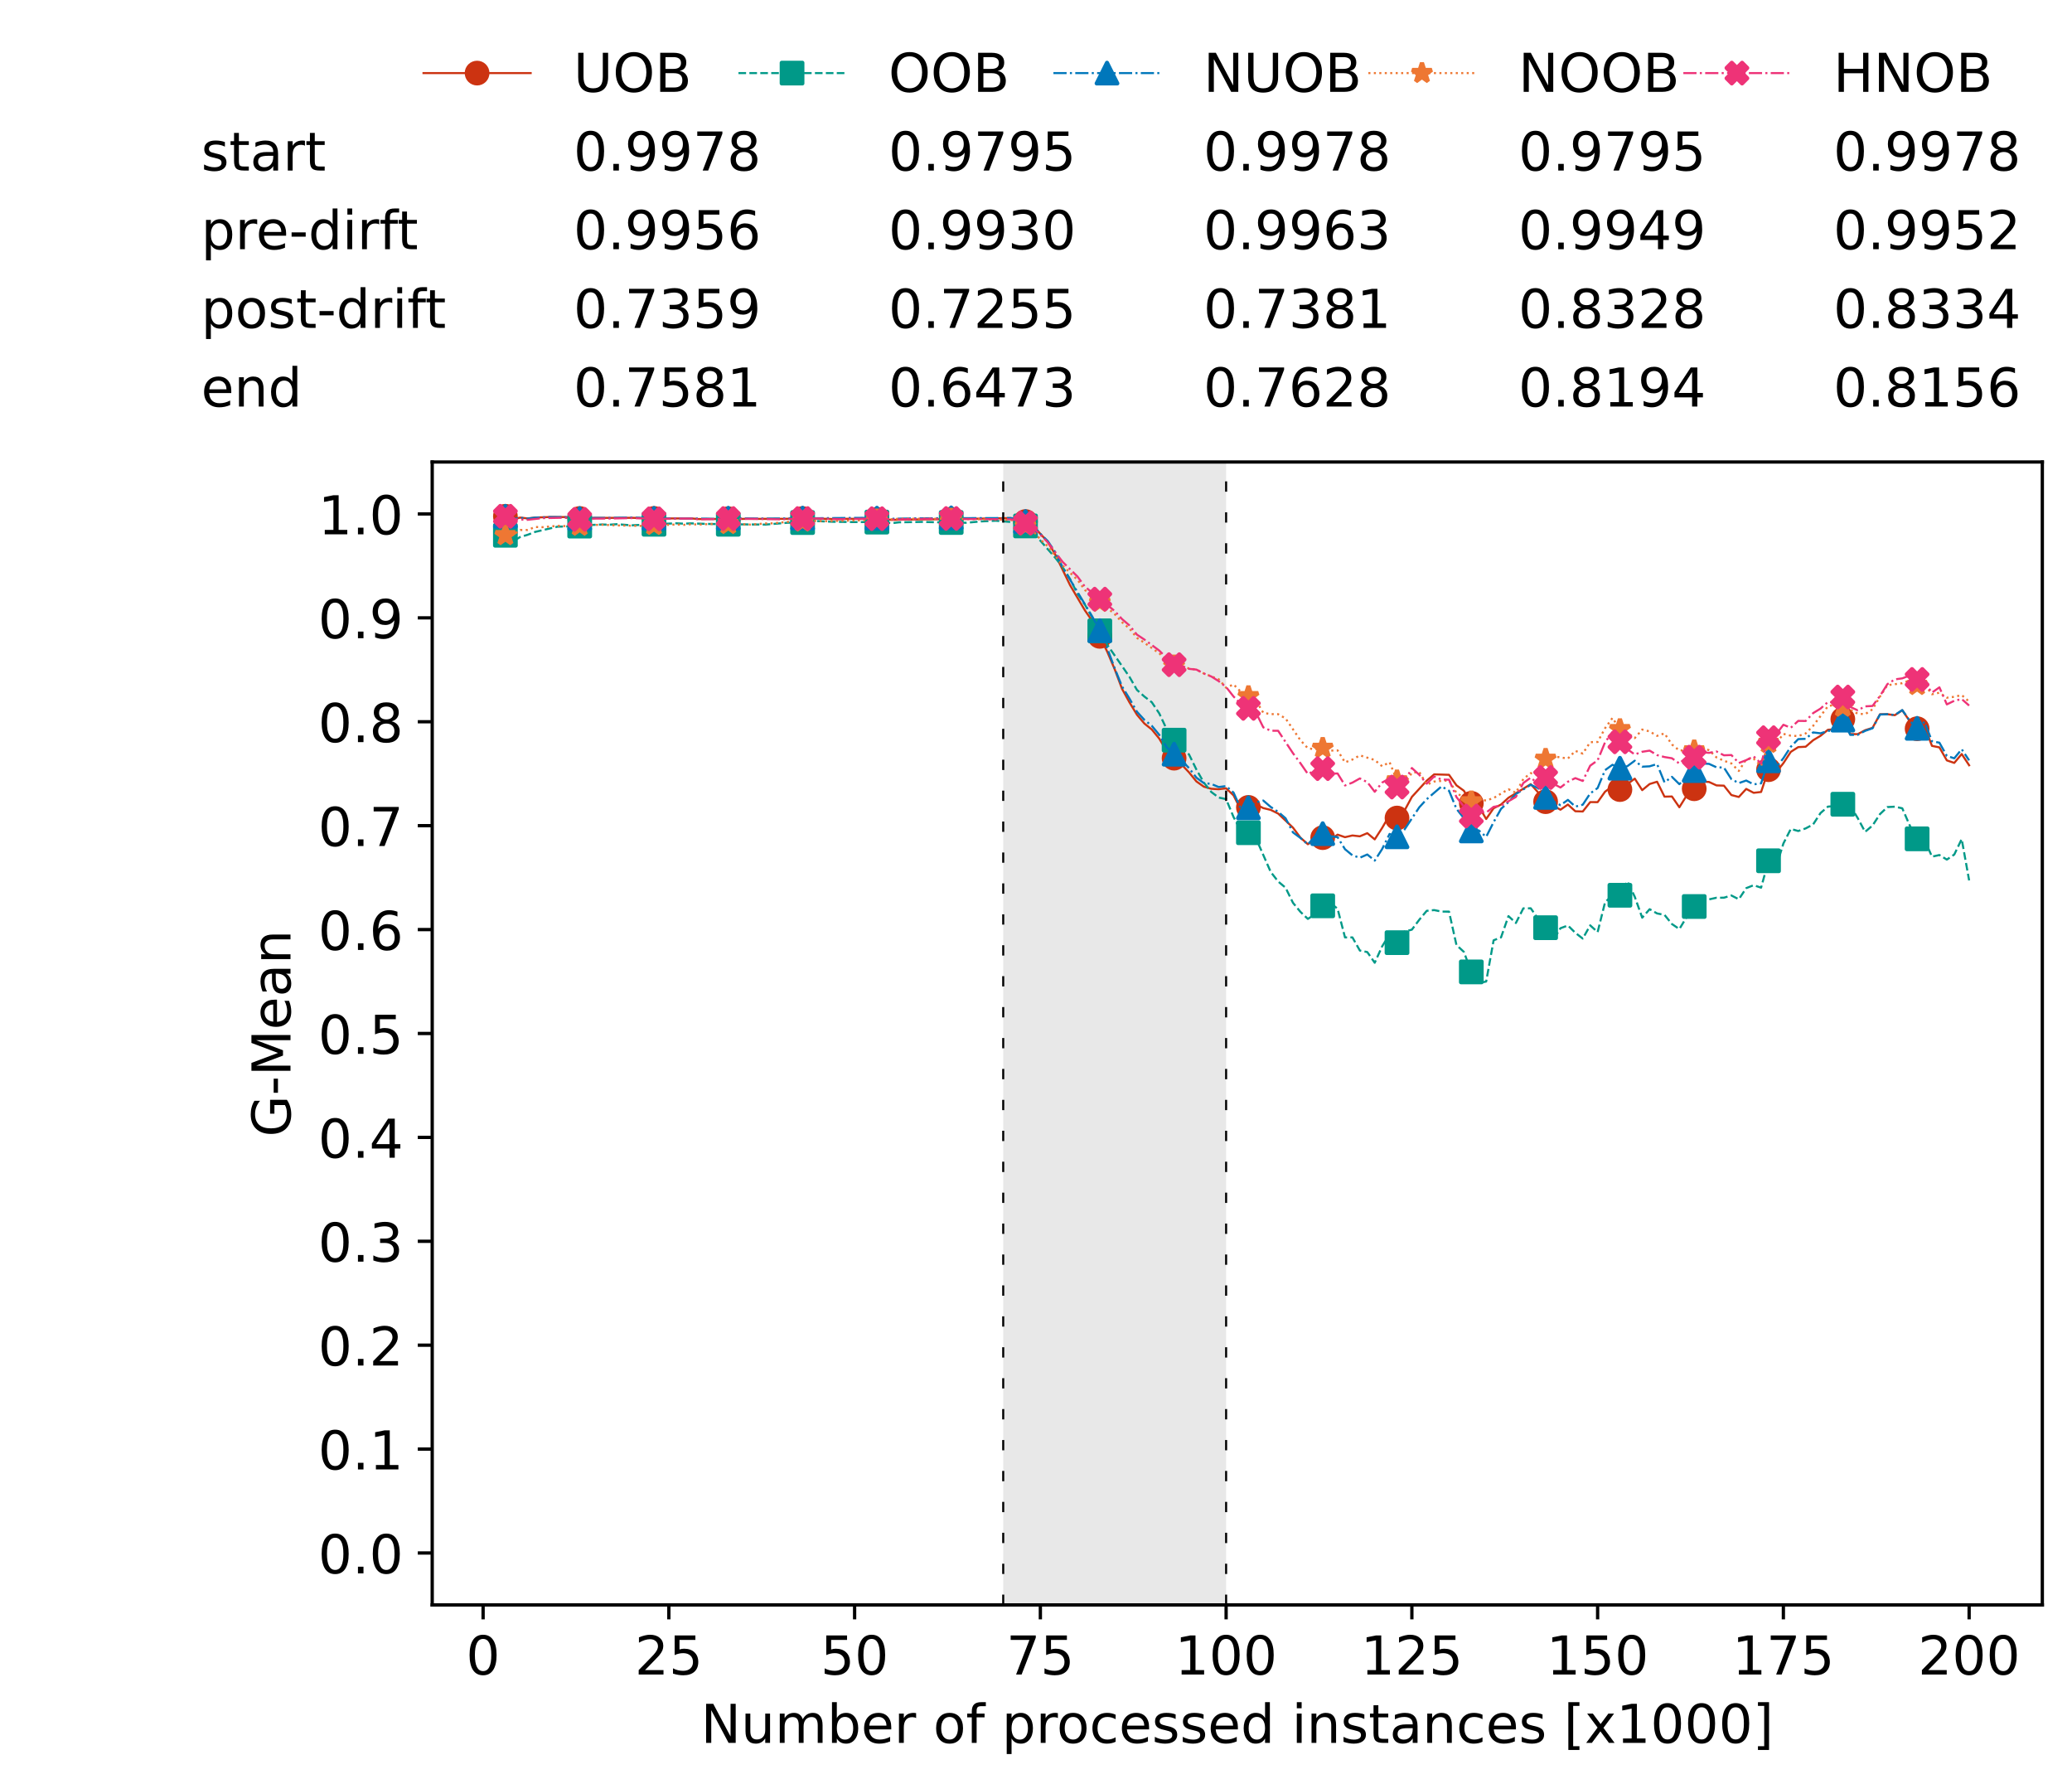 <?xml version="1.0" encoding="utf-8" standalone="no"?>
<!DOCTYPE svg PUBLIC "-//W3C//DTD SVG 1.1//EN"
  "http://www.w3.org/Graphics/SVG/1.1/DTD/svg11.dtd">
<!-- Created with matplotlib (https://matplotlib.org/) -->
<svg height="432.615pt" version="1.1" viewBox="0 0 502.65 432.615" width="502.65pt" xmlns="http://www.w3.org/2000/svg" xmlns:xlink="http://www.w3.org/1999/xlink">
 <defs>
  <style type="text/css">*{stroke-linecap:butt;stroke-linejoin:round;}</style>
 </defs>
 <g id="figure_1">
  <g id="patch_1">
   <path d="M 0 432.615 
L 502.65 432.615 
L 502.65 0 
L 0 0 
z
" style="fill:#ffffff;"/>
  </g>
  <g id="axes_1">
   <g id="patch_2">
    <path d="M 104.85 389.252 
L 495.45 389.252 
L 495.45 112.052 
L 104.85 112.052 
z
" style="fill:#ffffff;"/>
   </g>
   <g id="patch_3">
    <path clip-path="url(#p68bd6e33ea)" d="M 297.446 389.252 
L 297.446 112.052 
L 243.372 112.052 
L 243.372 389.252 
z
" style="fill:#d3d3d3;opacity:0.5;"/>
   </g>
   <g id="matplotlib.axis_1">
    <g id="xtick_1">
     <g id="line2d_1">
      <defs>
       <path d="M 0 0 
L 0 3.5 
" id="md1dd28ae90" style="stroke:#000000;stroke-width:0.8;"/>
      </defs>
      <g>
       <use style="stroke:#000000;stroke-width:0.8;" x="117.197" xlink:href="#md1dd28ae90" y="389.252"/>
      </g>
     </g>
     <g id="text_1">
      <!-- 0 -->
      <g transform="translate(113.061 406.13)scale(0.13 -0.13)">
       <defs>
        <path d="M 31.781 66.406 
Q 24.172 66.406 20.328 58.906 
Q 16.5 51.422 16.5 36.375 
Q 16.5 21.391 20.328 13.891 
Q 24.172 6.391 31.781 6.391 
Q 39.453 6.391 43.281 13.891 
Q 47.125 21.391 47.125 36.375 
Q 47.125 51.422 43.281 58.906 
Q 39.453 66.406 31.781 66.406 
z
M 31.781 74.219 
Q 44.047 74.219 50.516 64.516 
Q 56.984 54.828 56.984 36.375 
Q 56.984 17.969 50.516 8.266 
Q 44.047 -1.422 31.781 -1.422 
Q 19.531 -1.422 13.062 8.266 
Q 6.594 17.969 6.594 36.375 
Q 6.594 54.828 13.062 64.516 
Q 19.531 74.219 31.781 74.219 
z
" id="DejaVuSans-48"/>
       </defs>
       <use xlink:href="#DejaVuSans-48"/>
      </g>
     </g>
    </g>
    <g id="xtick_2">
     <g id="line2d_2">
      <g>
       <use style="stroke:#000000;stroke-width:0.8;" x="162.259" xlink:href="#md1dd28ae90" y="389.252"/>
      </g>
     </g>
     <g id="text_2">
      <!-- 25 -->
      <g transform="translate(153.988 406.13)scale(0.13 -0.13)">
       <defs>
        <path d="M 19.188 8.297 
L 53.609 8.297 
L 53.609 0 
L 7.328 0 
L 7.328 8.297 
Q 12.938 14.109 22.625 23.891 
Q 32.328 33.688 34.812 36.531 
Q 39.547 41.844 41.422 45.531 
Q 43.312 49.219 43.312 52.781 
Q 43.312 58.594 39.234 62.25 
Q 35.156 65.922 28.609 65.922 
Q 23.969 65.922 18.812 64.312 
Q 13.672 62.703 7.812 59.422 
L 7.812 69.391 
Q 13.766 71.781 18.938 73 
Q 24.125 74.219 28.422 74.219 
Q 39.75 74.219 46.484 68.547 
Q 53.219 62.891 53.219 53.422 
Q 53.219 48.922 51.531 44.891 
Q 49.859 40.875 45.406 35.406 
Q 44.188 33.984 37.641 27.219 
Q 31.109 20.453 19.188 8.297 
z
" id="DejaVuSans-50"/>
        <path d="M 10.797 72.906 
L 49.516 72.906 
L 49.516 64.594 
L 19.828 64.594 
L 19.828 46.734 
Q 21.969 47.469 24.109 47.828 
Q 26.266 48.188 28.422 48.188 
Q 40.625 48.188 47.75 41.5 
Q 54.891 34.812 54.891 23.391 
Q 54.891 11.625 47.562 5.094 
Q 40.234 -1.422 26.906 -1.422 
Q 22.312 -1.422 17.547 -0.641 
Q 12.797 0.141 7.719 1.703 
L 7.719 11.625 
Q 12.109 9.234 16.797 8.062 
Q 21.484 6.891 26.703 6.891 
Q 35.156 6.891 40.078 11.328 
Q 45.016 15.766 45.016 23.391 
Q 45.016 31 40.078 35.438 
Q 35.156 39.891 26.703 39.891 
Q 22.75 39.891 18.812 39.016 
Q 14.891 38.141 10.797 36.281 
z
" id="DejaVuSans-53"/>
       </defs>
       <use xlink:href="#DejaVuSans-50"/>
       <use x="63.623" xlink:href="#DejaVuSans-53"/>
      </g>
     </g>
    </g>
    <g id="xtick_3">
     <g id="line2d_3">
      <g>
       <use style="stroke:#000000;stroke-width:0.8;" x="207.322" xlink:href="#md1dd28ae90" y="389.252"/>
      </g>
     </g>
     <g id="text_3">
      <!-- 50 -->
      <g transform="translate(199.05 406.13)scale(0.13 -0.13)">
       <use xlink:href="#DejaVuSans-53"/>
       <use x="63.623" xlink:href="#DejaVuSans-48"/>
      </g>
     </g>
    </g>
    <g id="xtick_4">
     <g id="line2d_4">
      <g>
       <use style="stroke:#000000;stroke-width:0.8;" x="252.384" xlink:href="#md1dd28ae90" y="389.252"/>
      </g>
     </g>
     <g id="text_4">
      <!-- 75 -->
      <g transform="translate(244.113 406.13)scale(0.13 -0.13)">
       <defs>
        <path d="M 8.203 72.906 
L 55.078 72.906 
L 55.078 68.703 
L 28.609 0 
L 18.312 0 
L 43.219 64.594 
L 8.203 64.594 
z
" id="DejaVuSans-55"/>
       </defs>
       <use xlink:href="#DejaVuSans-55"/>
       <use x="63.623" xlink:href="#DejaVuSans-53"/>
      </g>
     </g>
    </g>
    <g id="xtick_5">
     <g id="line2d_5">
      <g>
       <use style="stroke:#000000;stroke-width:0.8;" x="297.446" xlink:href="#md1dd28ae90" y="389.252"/>
      </g>
     </g>
     <g id="text_5">
      <!-- 100 -->
      <g transform="translate(285.039 406.13)scale(0.13 -0.13)">
       <defs>
        <path d="M 12.406 8.297 
L 28.516 8.297 
L 28.516 63.922 
L 10.984 60.406 
L 10.984 69.391 
L 28.422 72.906 
L 38.281 72.906 
L 38.281 8.297 
L 54.391 8.297 
L 54.391 0 
L 12.406 0 
z
" id="DejaVuSans-49"/>
       </defs>
       <use xlink:href="#DejaVuSans-49"/>
       <use x="63.623" xlink:href="#DejaVuSans-48"/>
       <use x="127.246" xlink:href="#DejaVuSans-48"/>
      </g>
     </g>
    </g>
    <g id="xtick_6">
     <g id="line2d_6">
      <g>
       <use style="stroke:#000000;stroke-width:0.8;" x="342.509" xlink:href="#md1dd28ae90" y="389.252"/>
      </g>
     </g>
     <g id="text_6">
      <!-- 125 -->
      <g transform="translate(330.102 406.13)scale(0.13 -0.13)">
       <use xlink:href="#DejaVuSans-49"/>
       <use x="63.623" xlink:href="#DejaVuSans-50"/>
       <use x="127.246" xlink:href="#DejaVuSans-53"/>
      </g>
     </g>
    </g>
    <g id="xtick_7">
     <g id="line2d_7">
      <g>
       <use style="stroke:#000000;stroke-width:0.8;" x="387.571" xlink:href="#md1dd28ae90" y="389.252"/>
      </g>
     </g>
     <g id="text_7">
      <!-- 150 -->
      <g transform="translate(375.164 406.13)scale(0.13 -0.13)">
       <use xlink:href="#DejaVuSans-49"/>
       <use x="63.623" xlink:href="#DejaVuSans-53"/>
       <use x="127.246" xlink:href="#DejaVuSans-48"/>
      </g>
     </g>
    </g>
    <g id="xtick_8">
     <g id="line2d_8">
      <g>
       <use style="stroke:#000000;stroke-width:0.8;" x="432.633" xlink:href="#md1dd28ae90" y="389.252"/>
      </g>
     </g>
     <g id="text_8">
      <!-- 175 -->
      <g transform="translate(420.226 406.13)scale(0.13 -0.13)">
       <use xlink:href="#DejaVuSans-49"/>
       <use x="63.623" xlink:href="#DejaVuSans-55"/>
       <use x="127.246" xlink:href="#DejaVuSans-53"/>
      </g>
     </g>
    </g>
    <g id="xtick_9">
     <g id="line2d_9">
      <g>
       <use style="stroke:#000000;stroke-width:0.8;" x="477.695" xlink:href="#md1dd28ae90" y="389.252"/>
      </g>
     </g>
     <g id="text_9">
      <!-- 200 -->
      <g transform="translate(465.289 406.13)scale(0.13 -0.13)">
       <use xlink:href="#DejaVuSans-50"/>
       <use x="63.623" xlink:href="#DejaVuSans-48"/>
       <use x="127.246" xlink:href="#DejaVuSans-48"/>
      </g>
     </g>
    </g>
    <g id="text_10">
     <!-- Number of processed instances [x1000] -->
     <g transform="translate(170.025 422.711)scale(0.13 -0.13)">
      <defs>
       <path d="M 9.812 72.906 
L 23.094 72.906 
L 55.422 11.922 
L 55.422 72.906 
L 64.984 72.906 
L 64.984 0 
L 51.703 0 
L 19.391 60.984 
L 19.391 0 
L 9.812 0 
z
" id="DejaVuSans-78"/>
       <path d="M 8.5 21.578 
L 8.5 54.688 
L 17.484 54.688 
L 17.484 21.922 
Q 17.484 14.156 20.5 10.266 
Q 23.531 6.391 29.594 6.391 
Q 36.859 6.391 41.078 11.031 
Q 45.312 15.672 45.312 23.688 
L 45.312 54.688 
L 54.297 54.688 
L 54.297 0 
L 45.312 0 
L 45.312 8.406 
Q 42.047 3.422 37.719 1 
Q 33.406 -1.422 27.688 -1.422 
Q 18.266 -1.422 13.375 4.438 
Q 8.5 10.297 8.5 21.578 
z
M 31.109 56 
z
" id="DejaVuSans-117"/>
       <path d="M 52 44.188 
Q 55.375 50.25 60.062 53.125 
Q 64.75 56 71.094 56 
Q 79.641 56 84.281 50.016 
Q 88.922 44.047 88.922 33.016 
L 88.922 0 
L 79.891 0 
L 79.891 32.719 
Q 79.891 40.578 77.094 44.375 
Q 74.312 48.188 68.609 48.188 
Q 61.625 48.188 57.562 43.547 
Q 53.516 38.922 53.516 30.906 
L 53.516 0 
L 44.484 0 
L 44.484 32.719 
Q 44.484 40.625 41.703 44.406 
Q 38.922 48.188 33.109 48.188 
Q 26.219 48.188 22.156 43.531 
Q 18.109 38.875 18.109 30.906 
L 18.109 0 
L 9.078 0 
L 9.078 54.688 
L 18.109 54.688 
L 18.109 46.188 
Q 21.188 51.219 25.484 53.609 
Q 29.781 56 35.688 56 
Q 41.656 56 45.828 52.969 
Q 50 49.953 52 44.188 
z
" id="DejaVuSans-109"/>
       <path d="M 48.688 27.297 
Q 48.688 37.203 44.609 42.844 
Q 40.531 48.484 33.406 48.484 
Q 26.266 48.484 22.188 42.844 
Q 18.109 37.203 18.109 27.297 
Q 18.109 17.391 22.188 11.75 
Q 26.266 6.109 33.406 6.109 
Q 40.531 6.109 44.609 11.75 
Q 48.688 17.391 48.688 27.297 
z
M 18.109 46.391 
Q 20.953 51.266 25.266 53.625 
Q 29.594 56 35.594 56 
Q 45.562 56 51.781 48.094 
Q 58.016 40.188 58.016 27.297 
Q 58.016 14.406 51.781 6.484 
Q 45.562 -1.422 35.594 -1.422 
Q 29.594 -1.422 25.266 0.953 
Q 20.953 3.328 18.109 8.203 
L 18.109 0 
L 9.078 0 
L 9.078 75.984 
L 18.109 75.984 
z
" id="DejaVuSans-98"/>
       <path d="M 56.203 29.594 
L 56.203 25.203 
L 14.891 25.203 
Q 15.484 15.922 20.484 11.062 
Q 25.484 6.203 34.422 6.203 
Q 39.594 6.203 44.453 7.469 
Q 49.312 8.734 54.109 11.281 
L 54.109 2.781 
Q 49.266 0.734 44.188 -0.344 
Q 39.109 -1.422 33.891 -1.422 
Q 20.797 -1.422 13.156 6.188 
Q 5.516 13.812 5.516 26.812 
Q 5.516 40.234 12.766 48.109 
Q 20.016 56 32.328 56 
Q 43.359 56 49.781 48.891 
Q 56.203 41.797 56.203 29.594 
z
M 47.219 32.234 
Q 47.125 39.594 43.094 43.984 
Q 39.062 48.391 32.422 48.391 
Q 24.906 48.391 20.391 44.141 
Q 15.875 39.891 15.188 32.172 
z
" id="DejaVuSans-101"/>
       <path d="M 41.109 46.297 
Q 39.594 47.172 37.812 47.578 
Q 36.031 48 33.891 48 
Q 26.266 48 22.188 43.047 
Q 18.109 38.094 18.109 28.812 
L 18.109 0 
L 9.078 0 
L 9.078 54.688 
L 18.109 54.688 
L 18.109 46.188 
Q 20.953 51.172 25.484 53.578 
Q 30.031 56 36.531 56 
Q 37.453 56 38.578 55.875 
Q 39.703 55.766 41.062 55.516 
z
" id="DejaVuSans-114"/>
       <path id="DejaVuSans-32"/>
       <path d="M 30.609 48.391 
Q 23.391 48.391 19.188 42.75 
Q 14.984 37.109 14.984 27.297 
Q 14.984 17.484 19.156 11.844 
Q 23.344 6.203 30.609 6.203 
Q 37.797 6.203 41.984 11.859 
Q 46.188 17.531 46.188 27.297 
Q 46.188 37.016 41.984 42.703 
Q 37.797 48.391 30.609 48.391 
z
M 30.609 56 
Q 42.328 56 49.016 48.375 
Q 55.719 40.766 55.719 27.297 
Q 55.719 13.875 49.016 6.219 
Q 42.328 -1.422 30.609 -1.422 
Q 18.844 -1.422 12.172 6.219 
Q 5.516 13.875 5.516 27.297 
Q 5.516 40.766 12.172 48.375 
Q 18.844 56 30.609 56 
z
" id="DejaVuSans-111"/>
       <path d="M 37.109 75.984 
L 37.109 68.5 
L 28.516 68.5 
Q 23.688 68.5 21.797 66.547 
Q 19.922 64.594 19.922 59.516 
L 19.922 54.688 
L 34.719 54.688 
L 34.719 47.703 
L 19.922 47.703 
L 19.922 0 
L 10.891 0 
L 10.891 47.703 
L 2.297 47.703 
L 2.297 54.688 
L 10.891 54.688 
L 10.891 58.5 
Q 10.891 67.625 15.141 71.797 
Q 19.391 75.984 28.609 75.984 
z
" id="DejaVuSans-102"/>
       <path d="M 18.109 8.203 
L 18.109 -20.797 
L 9.078 -20.797 
L 9.078 54.688 
L 18.109 54.688 
L 18.109 46.391 
Q 20.953 51.266 25.266 53.625 
Q 29.594 56 35.594 56 
Q 45.562 56 51.781 48.094 
Q 58.016 40.188 58.016 27.297 
Q 58.016 14.406 51.781 6.484 
Q 45.562 -1.422 35.594 -1.422 
Q 29.594 -1.422 25.266 0.953 
Q 20.953 3.328 18.109 8.203 
z
M 48.688 27.297 
Q 48.688 37.203 44.609 42.844 
Q 40.531 48.484 33.406 48.484 
Q 26.266 48.484 22.188 42.844 
Q 18.109 37.203 18.109 27.297 
Q 18.109 17.391 22.188 11.75 
Q 26.266 6.109 33.406 6.109 
Q 40.531 6.109 44.609 11.75 
Q 48.688 17.391 48.688 27.297 
z
" id="DejaVuSans-112"/>
       <path d="M 48.781 52.594 
L 48.781 44.188 
Q 44.969 46.297 41.141 47.344 
Q 37.312 48.391 33.406 48.391 
Q 24.656 48.391 19.812 42.844 
Q 14.984 37.312 14.984 27.297 
Q 14.984 17.281 19.812 11.734 
Q 24.656 6.203 33.406 6.203 
Q 37.312 6.203 41.141 7.25 
Q 44.969 8.297 48.781 10.406 
L 48.781 2.094 
Q 45.016 0.344 40.984 -0.531 
Q 36.969 -1.422 32.422 -1.422 
Q 20.062 -1.422 12.781 6.344 
Q 5.516 14.109 5.516 27.297 
Q 5.516 40.672 12.859 48.328 
Q 20.219 56 33.016 56 
Q 37.156 56 41.109 55.141 
Q 45.062 54.297 48.781 52.594 
z
" id="DejaVuSans-99"/>
       <path d="M 44.281 53.078 
L 44.281 44.578 
Q 40.484 46.531 36.375 47.5 
Q 32.281 48.484 27.875 48.484 
Q 21.188 48.484 17.844 46.438 
Q 14.5 44.391 14.5 40.281 
Q 14.5 37.156 16.891 35.375 
Q 19.281 33.594 26.516 31.984 
L 29.594 31.297 
Q 39.156 29.25 43.188 25.516 
Q 47.219 21.781 47.219 15.094 
Q 47.219 7.469 41.188 3.016 
Q 35.156 -1.422 24.609 -1.422 
Q 20.219 -1.422 15.453 -0.562 
Q 10.688 0.297 5.422 2 
L 5.422 11.281 
Q 10.406 8.688 15.234 7.391 
Q 20.062 6.109 24.812 6.109 
Q 31.156 6.109 34.562 8.281 
Q 37.984 10.453 37.984 14.406 
Q 37.984 18.062 35.516 20.016 
Q 33.062 21.969 24.703 23.781 
L 21.578 24.516 
Q 13.234 26.266 9.516 29.906 
Q 5.812 33.547 5.812 39.891 
Q 5.812 47.609 11.281 51.797 
Q 16.75 56 26.812 56 
Q 31.781 56 36.172 55.266 
Q 40.578 54.547 44.281 53.078 
z
" id="DejaVuSans-115"/>
       <path d="M 45.406 46.391 
L 45.406 75.984 
L 54.391 75.984 
L 54.391 0 
L 45.406 0 
L 45.406 8.203 
Q 42.578 3.328 38.25 0.953 
Q 33.938 -1.422 27.875 -1.422 
Q 17.969 -1.422 11.734 6.484 
Q 5.516 14.406 5.516 27.297 
Q 5.516 40.188 11.734 48.094 
Q 17.969 56 27.875 56 
Q 33.938 56 38.25 53.625 
Q 42.578 51.266 45.406 46.391 
z
M 14.797 27.297 
Q 14.797 17.391 18.875 11.75 
Q 22.953 6.109 30.078 6.109 
Q 37.203 6.109 41.297 11.75 
Q 45.406 17.391 45.406 27.297 
Q 45.406 37.203 41.297 42.844 
Q 37.203 48.484 30.078 48.484 
Q 22.953 48.484 18.875 42.844 
Q 14.797 37.203 14.797 27.297 
z
" id="DejaVuSans-100"/>
       <path d="M 9.422 54.688 
L 18.406 54.688 
L 18.406 0 
L 9.422 0 
z
M 9.422 75.984 
L 18.406 75.984 
L 18.406 64.594 
L 9.422 64.594 
z
" id="DejaVuSans-105"/>
       <path d="M 54.891 33.016 
L 54.891 0 
L 45.906 0 
L 45.906 32.719 
Q 45.906 40.484 42.875 44.328 
Q 39.844 48.188 33.797 48.188 
Q 26.516 48.188 22.312 43.547 
Q 18.109 38.922 18.109 30.906 
L 18.109 0 
L 9.078 0 
L 9.078 54.688 
L 18.109 54.688 
L 18.109 46.188 
Q 21.344 51.125 25.703 53.562 
Q 30.078 56 35.797 56 
Q 45.219 56 50.047 50.172 
Q 54.891 44.344 54.891 33.016 
z
" id="DejaVuSans-110"/>
       <path d="M 18.312 70.219 
L 18.312 54.688 
L 36.812 54.688 
L 36.812 47.703 
L 18.312 47.703 
L 18.312 18.016 
Q 18.312 11.328 20.141 9.422 
Q 21.969 7.516 27.594 7.516 
L 36.812 7.516 
L 36.812 0 
L 27.594 0 
Q 17.188 0 13.234 3.875 
Q 9.281 7.766 9.281 18.016 
L 9.281 47.703 
L 2.688 47.703 
L 2.688 54.688 
L 9.281 54.688 
L 9.281 70.219 
z
" id="DejaVuSans-116"/>
       <path d="M 34.281 27.484 
Q 23.391 27.484 19.188 25 
Q 14.984 22.516 14.984 16.5 
Q 14.984 11.719 18.141 8.906 
Q 21.297 6.109 26.703 6.109 
Q 34.188 6.109 38.703 11.406 
Q 43.219 16.703 43.219 25.484 
L 43.219 27.484 
z
M 52.203 31.203 
L 52.203 0 
L 43.219 0 
L 43.219 8.297 
Q 40.141 3.328 35.547 0.953 
Q 30.953 -1.422 24.312 -1.422 
Q 15.922 -1.422 10.953 3.297 
Q 6 8.016 6 15.922 
Q 6 25.141 12.172 29.828 
Q 18.359 34.516 30.609 34.516 
L 43.219 34.516 
L 43.219 35.406 
Q 43.219 41.609 39.141 45 
Q 35.062 48.391 27.688 48.391 
Q 23 48.391 18.547 47.266 
Q 14.109 46.141 10.016 43.891 
L 10.016 52.203 
Q 14.938 54.109 19.578 55.047 
Q 24.219 56 28.609 56 
Q 40.484 56 46.344 49.844 
Q 52.203 43.703 52.203 31.203 
z
" id="DejaVuSans-97"/>
       <path d="M 8.594 75.984 
L 29.297 75.984 
L 29.297 69 
L 17.578 69 
L 17.578 -6.203 
L 29.297 -6.203 
L 29.297 -13.188 
L 8.594 -13.188 
z
" id="DejaVuSans-91"/>
       <path d="M 54.891 54.688 
L 35.109 28.078 
L 55.906 0 
L 45.312 0 
L 29.391 21.484 
L 13.484 0 
L 2.875 0 
L 24.125 28.609 
L 4.688 54.688 
L 15.281 54.688 
L 29.781 35.203 
L 44.281 54.688 
z
" id="DejaVuSans-120"/>
       <path d="M 30.422 75.984 
L 30.422 -13.188 
L 9.719 -13.188 
L 9.719 -6.203 
L 21.391 -6.203 
L 21.391 69 
L 9.719 69 
L 9.719 75.984 
z
" id="DejaVuSans-93"/>
      </defs>
      <use xlink:href="#DejaVuSans-78"/>
      <use x="74.805" xlink:href="#DejaVuSans-117"/>
      <use x="138.184" xlink:href="#DejaVuSans-109"/>
      <use x="235.596" xlink:href="#DejaVuSans-98"/>
      <use x="299.072" xlink:href="#DejaVuSans-101"/>
      <use x="360.596" xlink:href="#DejaVuSans-114"/>
      <use x="401.709" xlink:href="#DejaVuSans-32"/>
      <use x="433.496" xlink:href="#DejaVuSans-111"/>
      <use x="494.678" xlink:href="#DejaVuSans-102"/>
      <use x="529.883" xlink:href="#DejaVuSans-32"/>
      <use x="561.67" xlink:href="#DejaVuSans-112"/>
      <use x="625.146" xlink:href="#DejaVuSans-114"/>
      <use x="664.01" xlink:href="#DejaVuSans-111"/>
      <use x="725.191" xlink:href="#DejaVuSans-99"/>
      <use x="780.172" xlink:href="#DejaVuSans-101"/>
      <use x="841.695" xlink:href="#DejaVuSans-115"/>
      <use x="893.795" xlink:href="#DejaVuSans-115"/>
      <use x="945.895" xlink:href="#DejaVuSans-101"/>
      <use x="1007.418" xlink:href="#DejaVuSans-100"/>
      <use x="1070.895" xlink:href="#DejaVuSans-32"/>
      <use x="1102.682" xlink:href="#DejaVuSans-105"/>
      <use x="1130.465" xlink:href="#DejaVuSans-110"/>
      <use x="1193.844" xlink:href="#DejaVuSans-115"/>
      <use x="1245.943" xlink:href="#DejaVuSans-116"/>
      <use x="1285.152" xlink:href="#DejaVuSans-97"/>
      <use x="1346.432" xlink:href="#DejaVuSans-110"/>
      <use x="1409.811" xlink:href="#DejaVuSans-99"/>
      <use x="1464.791" xlink:href="#DejaVuSans-101"/>
      <use x="1526.314" xlink:href="#DejaVuSans-115"/>
      <use x="1578.414" xlink:href="#DejaVuSans-32"/>
      <use x="1610.201" xlink:href="#DejaVuSans-91"/>
      <use x="1649.215" xlink:href="#DejaVuSans-120"/>
      <use x="1708.395" xlink:href="#DejaVuSans-49"/>
      <use x="1772.018" xlink:href="#DejaVuSans-48"/>
      <use x="1835.641" xlink:href="#DejaVuSans-48"/>
      <use x="1899.264" xlink:href="#DejaVuSans-48"/>
      <use x="1962.887" xlink:href="#DejaVuSans-93"/>
     </g>
    </g>
   </g>
   <g id="matplotlib.axis_2">
    <g id="ytick_1">
     <g id="line2d_10">
      <defs>
       <path d="M 0 0 
L -3.5 0 
" id="ma441a8725d" style="stroke:#000000;stroke-width:0.8;"/>
      </defs>
      <g>
       <use style="stroke:#000000;stroke-width:0.8;" x="104.85" xlink:href="#ma441a8725d" y="376.652"/>
      </g>
     </g>
     <g id="text_11">
      <!-- 0.0 -->
      <g transform="translate(77.176 381.591)scale(0.13 -0.13)">
       <defs>
        <path d="M 10.688 12.406 
L 21 12.406 
L 21 0 
L 10.688 0 
z
" id="DejaVuSans-46"/>
       </defs>
       <use xlink:href="#DejaVuSans-48"/>
       <use x="63.623" xlink:href="#DejaVuSans-46"/>
       <use x="95.41" xlink:href="#DejaVuSans-48"/>
      </g>
     </g>
    </g>
    <g id="ytick_2">
     <g id="line2d_11">
      <g>
       <use style="stroke:#000000;stroke-width:0.8;" x="104.85" xlink:href="#ma441a8725d" y="351.452"/>
      </g>
     </g>
     <g id="text_12">
      <!-- 0.1 -->
      <g transform="translate(77.176 356.391)scale(0.13 -0.13)">
       <use xlink:href="#DejaVuSans-48"/>
       <use x="63.623" xlink:href="#DejaVuSans-46"/>
       <use x="95.41" xlink:href="#DejaVuSans-49"/>
      </g>
     </g>
    </g>
    <g id="ytick_3">
     <g id="line2d_12">
      <g>
       <use style="stroke:#000000;stroke-width:0.8;" x="104.85" xlink:href="#ma441a8725d" y="326.252"/>
      </g>
     </g>
     <g id="text_13">
      <!-- 0.2 -->
      <g transform="translate(77.176 331.191)scale(0.13 -0.13)">
       <use xlink:href="#DejaVuSans-48"/>
       <use x="63.623" xlink:href="#DejaVuSans-46"/>
       <use x="95.41" xlink:href="#DejaVuSans-50"/>
      </g>
     </g>
    </g>
    <g id="ytick_4">
     <g id="line2d_13">
      <g>
       <use style="stroke:#000000;stroke-width:0.8;" x="104.85" xlink:href="#ma441a8725d" y="301.052"/>
      </g>
     </g>
     <g id="text_14">
      <!-- 0.3 -->
      <g transform="translate(77.176 305.991)scale(0.13 -0.13)">
       <defs>
        <path d="M 40.578 39.312 
Q 47.656 37.797 51.625 33 
Q 55.609 28.219 55.609 21.188 
Q 55.609 10.406 48.188 4.484 
Q 40.766 -1.422 27.094 -1.422 
Q 22.516 -1.422 17.656 -0.516 
Q 12.797 0.391 7.625 2.203 
L 7.625 11.719 
Q 11.719 9.328 16.594 8.109 
Q 21.484 6.891 26.812 6.891 
Q 36.078 6.891 40.938 10.547 
Q 45.797 14.203 45.797 21.188 
Q 45.797 27.641 41.281 31.266 
Q 36.766 34.906 28.719 34.906 
L 20.219 34.906 
L 20.219 43.016 
L 29.109 43.016 
Q 36.375 43.016 40.234 45.922 
Q 44.094 48.828 44.094 54.297 
Q 44.094 59.906 40.109 62.906 
Q 36.141 65.922 28.719 65.922 
Q 24.656 65.922 20.016 65.031 
Q 15.375 64.156 9.812 62.312 
L 9.812 71.094 
Q 15.438 72.656 20.344 73.438 
Q 25.25 74.219 29.594 74.219 
Q 40.828 74.219 47.359 69.109 
Q 53.906 64.016 53.906 55.328 
Q 53.906 49.266 50.438 45.094 
Q 46.969 40.922 40.578 39.312 
z
" id="DejaVuSans-51"/>
       </defs>
       <use xlink:href="#DejaVuSans-48"/>
       <use x="63.623" xlink:href="#DejaVuSans-46"/>
       <use x="95.41" xlink:href="#DejaVuSans-51"/>
      </g>
     </g>
    </g>
    <g id="ytick_5">
     <g id="line2d_14">
      <g>
       <use style="stroke:#000000;stroke-width:0.8;" x="104.85" xlink:href="#ma441a8725d" y="275.852"/>
      </g>
     </g>
     <g id="text_15">
      <!-- 0.4 -->
      <g transform="translate(77.176 280.791)scale(0.13 -0.13)">
       <defs>
        <path d="M 37.797 64.312 
L 12.891 25.391 
L 37.797 25.391 
z
M 35.203 72.906 
L 47.609 72.906 
L 47.609 25.391 
L 58.016 25.391 
L 58.016 17.188 
L 47.609 17.188 
L 47.609 0 
L 37.797 0 
L 37.797 17.188 
L 4.891 17.188 
L 4.891 26.703 
z
" id="DejaVuSans-52"/>
       </defs>
       <use xlink:href="#DejaVuSans-48"/>
       <use x="63.623" xlink:href="#DejaVuSans-46"/>
       <use x="95.41" xlink:href="#DejaVuSans-52"/>
      </g>
     </g>
    </g>
    <g id="ytick_6">
     <g id="line2d_15">
      <g>
       <use style="stroke:#000000;stroke-width:0.8;" x="104.85" xlink:href="#ma441a8725d" y="250.652"/>
      </g>
     </g>
     <g id="text_16">
      <!-- 0.5 -->
      <g transform="translate(77.176 255.591)scale(0.13 -0.13)">
       <use xlink:href="#DejaVuSans-48"/>
       <use x="63.623" xlink:href="#DejaVuSans-46"/>
       <use x="95.41" xlink:href="#DejaVuSans-53"/>
      </g>
     </g>
    </g>
    <g id="ytick_7">
     <g id="line2d_16">
      <g>
       <use style="stroke:#000000;stroke-width:0.8;" x="104.85" xlink:href="#ma441a8725d" y="225.452"/>
      </g>
     </g>
     <g id="text_17">
      <!-- 0.6 -->
      <g transform="translate(77.176 230.391)scale(0.13 -0.13)">
       <defs>
        <path d="M 33.016 40.375 
Q 26.375 40.375 22.484 35.828 
Q 18.609 31.297 18.609 23.391 
Q 18.609 15.531 22.484 10.953 
Q 26.375 6.391 33.016 6.391 
Q 39.656 6.391 43.531 10.953 
Q 47.406 15.531 47.406 23.391 
Q 47.406 31.297 43.531 35.828 
Q 39.656 40.375 33.016 40.375 
z
M 52.594 71.297 
L 52.594 62.312 
Q 48.875 64.062 45.094 64.984 
Q 41.312 65.922 37.594 65.922 
Q 27.828 65.922 22.672 59.328 
Q 17.531 52.734 16.797 39.406 
Q 19.672 43.656 24.016 45.922 
Q 28.375 48.188 33.594 48.188 
Q 44.578 48.188 50.953 41.516 
Q 57.328 34.859 57.328 23.391 
Q 57.328 12.156 50.688 5.359 
Q 44.047 -1.422 33.016 -1.422 
Q 20.359 -1.422 13.672 8.266 
Q 6.984 17.969 6.984 36.375 
Q 6.984 53.656 15.188 63.938 
Q 23.391 74.219 37.203 74.219 
Q 40.922 74.219 44.703 73.484 
Q 48.484 72.75 52.594 71.297 
z
" id="DejaVuSans-54"/>
       </defs>
       <use xlink:href="#DejaVuSans-48"/>
       <use x="63.623" xlink:href="#DejaVuSans-46"/>
       <use x="95.41" xlink:href="#DejaVuSans-54"/>
      </g>
     </g>
    </g>
    <g id="ytick_8">
     <g id="line2d_17">
      <g>
       <use style="stroke:#000000;stroke-width:0.8;" x="104.85" xlink:href="#ma441a8725d" y="200.252"/>
      </g>
     </g>
     <g id="text_18">
      <!-- 0.7 -->
      <g transform="translate(77.176 205.191)scale(0.13 -0.13)">
       <use xlink:href="#DejaVuSans-48"/>
       <use x="63.623" xlink:href="#DejaVuSans-46"/>
       <use x="95.41" xlink:href="#DejaVuSans-55"/>
      </g>
     </g>
    </g>
    <g id="ytick_9">
     <g id="line2d_18">
      <g>
       <use style="stroke:#000000;stroke-width:0.8;" x="104.85" xlink:href="#ma441a8725d" y="175.052"/>
      </g>
     </g>
     <g id="text_19">
      <!-- 0.8 -->
      <g transform="translate(77.176 179.991)scale(0.13 -0.13)">
       <defs>
        <path d="M 31.781 34.625 
Q 24.75 34.625 20.719 30.859 
Q 16.703 27.094 16.703 20.516 
Q 16.703 13.922 20.719 10.156 
Q 24.75 6.391 31.781 6.391 
Q 38.812 6.391 42.859 10.172 
Q 46.922 13.969 46.922 20.516 
Q 46.922 27.094 42.891 30.859 
Q 38.875 34.625 31.781 34.625 
z
M 21.922 38.812 
Q 15.578 40.375 12.031 44.719 
Q 8.5 49.078 8.5 55.328 
Q 8.5 64.062 14.719 69.141 
Q 20.953 74.219 31.781 74.219 
Q 42.672 74.219 48.875 69.141 
Q 55.078 64.062 55.078 55.328 
Q 55.078 49.078 51.531 44.719 
Q 48 40.375 41.703 38.812 
Q 48.828 37.156 52.797 32.312 
Q 56.781 27.484 56.781 20.516 
Q 56.781 9.906 50.312 4.234 
Q 43.844 -1.422 31.781 -1.422 
Q 19.734 -1.422 13.25 4.234 
Q 6.781 9.906 6.781 20.516 
Q 6.781 27.484 10.781 32.312 
Q 14.797 37.156 21.922 38.812 
z
M 18.312 54.391 
Q 18.312 48.734 21.844 45.562 
Q 25.391 42.391 31.781 42.391 
Q 38.141 42.391 41.719 45.562 
Q 45.312 48.734 45.312 54.391 
Q 45.312 60.062 41.719 63.234 
Q 38.141 66.406 31.781 66.406 
Q 25.391 66.406 21.844 63.234 
Q 18.312 60.062 18.312 54.391 
z
" id="DejaVuSans-56"/>
       </defs>
       <use xlink:href="#DejaVuSans-48"/>
       <use x="63.623" xlink:href="#DejaVuSans-46"/>
       <use x="95.41" xlink:href="#DejaVuSans-56"/>
      </g>
     </g>
    </g>
    <g id="ytick_10">
     <g id="line2d_19">
      <g>
       <use style="stroke:#000000;stroke-width:0.8;" x="104.85" xlink:href="#ma441a8725d" y="149.852"/>
      </g>
     </g>
     <g id="text_20">
      <!-- 0.9 -->
      <g transform="translate(77.176 154.791)scale(0.13 -0.13)">
       <defs>
        <path d="M 10.984 1.516 
L 10.984 10.5 
Q 14.703 8.734 18.5 7.812 
Q 22.312 6.891 25.984 6.891 
Q 35.75 6.891 40.891 13.453 
Q 46.047 20.016 46.781 33.406 
Q 43.953 29.203 39.594 26.953 
Q 35.25 24.703 29.984 24.703 
Q 19.047 24.703 12.672 31.312 
Q 6.297 37.938 6.297 49.422 
Q 6.297 60.641 12.938 67.422 
Q 19.578 74.219 30.609 74.219 
Q 43.266 74.219 49.922 64.516 
Q 56.594 54.828 56.594 36.375 
Q 56.594 19.141 48.406 8.859 
Q 40.234 -1.422 26.422 -1.422 
Q 22.703 -1.422 18.891 -0.688 
Q 15.094 0.047 10.984 1.516 
z
M 30.609 32.422 
Q 37.25 32.422 41.125 36.953 
Q 45.016 41.5 45.016 49.422 
Q 45.016 57.281 41.125 61.844 
Q 37.25 66.406 30.609 66.406 
Q 23.969 66.406 20.094 61.844 
Q 16.219 57.281 16.219 49.422 
Q 16.219 41.5 20.094 36.953 
Q 23.969 32.422 30.609 32.422 
z
" id="DejaVuSans-57"/>
       </defs>
       <use xlink:href="#DejaVuSans-48"/>
       <use x="63.623" xlink:href="#DejaVuSans-46"/>
       <use x="95.41" xlink:href="#DejaVuSans-57"/>
      </g>
     </g>
    </g>
    <g id="ytick_11">
     <g id="line2d_20">
      <g>
       <use style="stroke:#000000;stroke-width:0.8;" x="104.85" xlink:href="#ma441a8725d" y="124.652"/>
      </g>
     </g>
     <g id="text_21">
      <!-- 1.0 -->
      <g transform="translate(77.176 129.591)scale(0.13 -0.13)">
       <use xlink:href="#DejaVuSans-49"/>
       <use x="63.623" xlink:href="#DejaVuSans-46"/>
       <use x="95.41" xlink:href="#DejaVuSans-48"/>
      </g>
     </g>
    </g>
    <g id="text_22">
     <!-- G-Mean -->
     <g transform="translate(70.472 275.744)rotate(-90)scale(0.13 -0.13)">
      <defs>
       <path d="M 59.516 10.406 
L 59.516 29.984 
L 43.406 29.984 
L 43.406 38.094 
L 69.281 38.094 
L 69.281 6.781 
Q 63.578 2.734 56.688 0.656 
Q 49.812 -1.422 42 -1.422 
Q 24.906 -1.422 15.25 8.562 
Q 5.609 18.562 5.609 36.375 
Q 5.609 54.25 15.25 64.234 
Q 24.906 74.219 42 74.219 
Q 49.125 74.219 55.547 72.453 
Q 61.969 70.703 67.391 67.281 
L 67.391 56.781 
Q 61.922 61.422 55.766 63.766 
Q 49.609 66.109 42.828 66.109 
Q 29.438 66.109 22.719 58.641 
Q 16.016 51.172 16.016 36.375 
Q 16.016 21.625 22.719 14.156 
Q 29.438 6.688 42.828 6.688 
Q 48.047 6.688 52.141 7.594 
Q 56.25 8.5 59.516 10.406 
z
" id="DejaVuSans-71"/>
       <path d="M 4.891 31.391 
L 31.203 31.391 
L 31.203 23.391 
L 4.891 23.391 
z
" id="DejaVuSans-45"/>
       <path d="M 9.812 72.906 
L 24.516 72.906 
L 43.109 23.297 
L 61.812 72.906 
L 76.516 72.906 
L 76.516 0 
L 66.891 0 
L 66.891 64.016 
L 48.094 14.016 
L 38.188 14.016 
L 19.391 64.016 
L 19.391 0 
L 9.812 0 
z
" id="DejaVuSans-77"/>
      </defs>
      <use xlink:href="#DejaVuSans-71"/>
      <use x="77.49" xlink:href="#DejaVuSans-45"/>
      <use x="113.574" xlink:href="#DejaVuSans-77"/>
      <use x="199.854" xlink:href="#DejaVuSans-101"/>
      <use x="261.377" xlink:href="#DejaVuSans-97"/>
      <use x="322.656" xlink:href="#DejaVuSans-110"/>
     </g>
    </g>
   </g>
   <g id="line2d_21"/>
   <g id="line2d_22"/>
   <g id="line2d_23"/>
   <g id="line2d_24"/>
   <g id="line2d_25"/>
   <g id="line2d_26">
    <path clip-path="url(#p68bd6e33ea)" d="M 122.605 125.217 
L 124.407 125.91 
L 126.21 125.538 
L 128.012 125.742 
L 129.815 125.524 
L 133.419 125.393 
L 137.024 125.4 
L 140.629 125.755 
L 144.234 125.606 
L 147.839 125.606 
L 153.247 125.584 
L 158.654 125.742 
L 167.667 125.731 
L 169.469 125.885 
L 180.284 125.849 
L 191.099 125.824 
L 192.902 125.709 
L 194.704 125.773 
L 196.507 125.721 
L 203.717 125.926 
L 205.519 125.815 
L 214.532 125.943 
L 216.334 126.095 
L 219.939 126.007 
L 230.754 125.915 
L 245.174 125.651 
L 246.976 125.916 
L 248.779 126.498 
L 250.581 127.513 
L 254.186 131.431 
L 255.989 134.49 
L 259.594 141.932 
L 263.199 148.054 
L 265.001 150.645 
L 268.606 158.057 
L 270.409 162.305 
L 272.211 167.1 
L 274.014 170.368 
L 275.816 173.344 
L 277.619 175.485 
L 279.421 176.926 
L 281.224 179.134 
L 283.026 182.171 
L 284.829 183.883 
L 286.631 185.402 
L 288.434 187.313 
L 290.236 189.521 
L 292.039 190.795 
L 293.841 191.306 
L 295.644 191.414 
L 297.446 191.196 
L 299.249 192.908 
L 301.051 196.48 
L 304.656 195.086 
L 306.459 195.987 
L 308.261 196.427 
L 310.064 197.315 
L 313.669 200.74 
L 315.471 203.152 
L 317.274 204.75 
L 319.076 203.677 
L 320.879 203.156 
L 322.681 203.762 
L 324.484 202.429 
L 326.286 203.045 
L 328.089 202.632 
L 329.891 202.835 
L 331.694 202.073 
L 333.496 203.578 
L 335.299 200.793 
L 337.101 197.686 
L 338.904 198.401 
L 340.706 196.62 
L 342.509 193.277 
L 346.114 189.339 
L 347.916 187.805 
L 351.521 187.915 
L 353.324 190.467 
L 355.126 191.78 
L 356.928 194.831 
L 358.731 195.525 
L 360.533 198.636 
L 362.336 196.022 
L 364.138 195.134 
L 365.941 193.483 
L 371.348 190.185 
L 373.151 192.197 
L 374.953 194.433 
L 378.558 196.381 
L 380.361 195.128 
L 382.163 196.757 
L 383.966 196.814 
L 385.768 194.541 
L 387.571 194.546 
L 389.373 192.013 
L 391.176 190.689 
L 392.978 191.499 
L 396.583 188.849 
L 398.386 191.636 
L 400.188 190.151 
L 401.991 189.596 
L 403.793 193.218 
L 405.596 193.174 
L 407.398 195.792 
L 409.201 192.896 
L 412.806 189.56 
L 414.608 189.657 
L 416.411 190.488 
L 418.213 190.548 
L 420.016 192.823 
L 421.818 193.296 
L 423.621 191.34 
L 425.423 192.285 
L 427.226 192.08 
L 429.028 186.676 
L 430.831 187.363 
L 432.633 185.099 
L 434.436 182.346 
L 436.238 181.198 
L 438.041 181.106 
L 439.843 179.538 
L 441.646 178.454 
L 443.448 176.992 
L 445.251 176.872 
L 447.053 174.433 
L 448.856 178.032 
L 450.658 178.055 
L 452.461 177.098 
L 454.263 176.526 
L 456.066 173.233 
L 457.868 173.219 
L 459.671 173.46 
L 461.473 172.266 
L 463.276 174.883 
L 465.078 176.736 
L 466.881 176.205 
L 468.683 180.902 
L 470.485 181.264 
L 472.288 184.424 
L 474.09 185.03 
L 475.893 182.872 
L 477.695 185.605 
L 477.695 185.605 
" style="fill:none;stroke:#cc3311;stroke-linecap:square;stroke-width:0.5;"/>
    <defs>
     <path d="M 0 2.5 
C 0.663 2.5 1.299 2.237 1.768 1.768 
C 2.237 1.299 2.5 0.663 2.5 0 
C 2.5 -0.663 2.237 -1.299 1.768 -1.768 
C 1.299 -2.237 0.663 -2.5 0 -2.5 
C -0.663 -2.5 -1.299 -2.237 -1.768 -1.768 
C -2.237 -1.299 -2.5 -0.663 -2.5 0 
C -2.5 0.663 -2.237 1.299 -1.768 1.768 
C -1.299 2.237 -0.663 2.5 0 2.5 
z
" id="ma0101041a9" style="stroke:#cc3311;"/>
    </defs>
    <g clip-path="url(#p68bd6e33ea)">
     <use style="fill:#cc3311;stroke:#cc3311;" x="122.605" xlink:href="#ma0101041a9" y="125.217"/>
     <use style="fill:#cc3311;stroke:#cc3311;" x="140.629" xlink:href="#ma0101041a9" y="125.755"/>
     <use style="fill:#cc3311;stroke:#cc3311;" x="158.654" xlink:href="#ma0101041a9" y="125.742"/>
     <use style="fill:#cc3311;stroke:#cc3311;" x="176.679" xlink:href="#ma0101041a9" y="125.807"/>
     <use style="fill:#cc3311;stroke:#cc3311;" x="194.704" xlink:href="#ma0101041a9" y="125.773"/>
     <use style="fill:#cc3311;stroke:#cc3311;" x="212.729" xlink:href="#ma0101041a9" y="125.95"/>
     <use style="fill:#cc3311;stroke:#cc3311;" x="230.754" xlink:href="#ma0101041a9" y="125.915"/>
     <use style="fill:#cc3311;stroke:#cc3311;" x="248.779" xlink:href="#ma0101041a9" y="126.498"/>
     <use style="fill:#cc3311;stroke:#cc3311;" x="266.804" xlink:href="#ma0101041a9" y="154.333"/>
     <use style="fill:#cc3311;stroke:#cc3311;" x="284.829" xlink:href="#ma0101041a9" y="183.883"/>
     <use style="fill:#cc3311;stroke:#cc3311;" x="302.854" xlink:href="#ma0101041a9" y="195.821"/>
     <use style="fill:#cc3311;stroke:#cc3311;" x="320.879" xlink:href="#ma0101041a9" y="203.156"/>
     <use style="fill:#cc3311;stroke:#cc3311;" x="338.904" xlink:href="#ma0101041a9" y="198.401"/>
     <use style="fill:#cc3311;stroke:#cc3311;" x="356.928" xlink:href="#ma0101041a9" y="194.831"/>
     <use style="fill:#cc3311;stroke:#cc3311;" x="374.953" xlink:href="#ma0101041a9" y="194.433"/>
     <use style="fill:#cc3311;stroke:#cc3311;" x="392.978" xlink:href="#ma0101041a9" y="191.499"/>
     <use style="fill:#cc3311;stroke:#cc3311;" x="411.003" xlink:href="#ma0101041a9" y="191.301"/>
     <use style="fill:#cc3311;stroke:#cc3311;" x="429.028" xlink:href="#ma0101041a9" y="186.676"/>
     <use style="fill:#cc3311;stroke:#cc3311;" x="447.053" xlink:href="#ma0101041a9" y="174.433"/>
     <use style="fill:#cc3311;stroke:#cc3311;" x="465.078" xlink:href="#ma0101041a9" y="176.736"/>
    </g>
   </g>
   <g id="line2d_27"/>
   <g id="line2d_28"/>
   <g id="line2d_29"/>
   <g id="line2d_30"/>
   <g id="line2d_31">
    <path clip-path="url(#p68bd6e33ea)" d="M 122.605 129.823 
L 124.407 131.272 
L 126.21 130.24 
L 128.012 129.7 
L 129.815 129.005 
L 135.222 127.744 
L 138.827 127.636 
L 140.629 127.598 
L 142.432 127.364 
L 146.037 127.209 
L 147.839 127.252 
L 149.642 127.134 
L 153.247 127.404 
L 158.654 127.148 
L 162.259 126.99 
L 164.062 126.92 
L 165.864 127.007 
L 167.667 126.936 
L 171.272 127.059 
L 176.679 127.149 
L 185.692 127.23 
L 191.099 126.783 
L 194.704 126.737 
L 198.309 126.387 
L 201.914 126.545 
L 207.322 126.624 
L 212.729 126.624 
L 214.532 126.679 
L 216.334 126.89 
L 218.137 126.676 
L 221.742 126.618 
L 223.544 126.578 
L 228.952 126.709 
L 234.359 126.79 
L 237.964 126.464 
L 241.569 126.294 
L 246.976 126.747 
L 248.779 127.557 
L 250.581 129.076 
L 255.989 135.265 
L 257.791 137.554 
L 259.594 140.441 
L 261.396 144.028 
L 263.199 146.663 
L 266.804 152.988 
L 268.606 156.372 
L 272.211 161.566 
L 274.014 164.189 
L 275.816 167.334 
L 277.619 168.938 
L 279.421 170.326 
L 281.224 173.022 
L 283.026 176.862 
L 284.829 179.518 
L 286.631 181.654 
L 288.434 182.955 
L 290.236 186.637 
L 292.039 189.796 
L 293.841 192.076 
L 295.644 193.44 
L 297.446 193.818 
L 299.249 198.158 
L 301.051 201.523 
L 302.854 201.963 
L 304.656 203.237 
L 308.261 211.472 
L 310.064 213.788 
L 311.866 215.299 
L 313.669 218.969 
L 315.471 221.152 
L 317.274 222.863 
L 319.076 221.704 
L 320.879 219.692 
L 322.681 218.942 
L 324.484 220.398 
L 326.286 227.352 
L 328.089 227.351 
L 329.891 230.541 
L 331.694 230.909 
L 333.496 233.503 
L 335.299 229.513 
L 337.101 226.618 
L 338.904 228.626 
L 340.706 225.95 
L 342.509 225.472 
L 344.311 223.058 
L 346.114 220.903 
L 347.916 220.727 
L 349.719 221.092 
L 351.521 221.101 
L 353.324 229.197 
L 355.126 230.866 
L 356.928 235.723 
L 358.731 238.439 
L 360.533 238.054 
L 362.336 228.059 
L 364.138 227.348 
L 365.941 222.187 
L 367.743 223.854 
L 369.546 220.308 
L 371.348 220.294 
L 373.151 222.871 
L 374.953 225.002 
L 376.756 228.067 
L 378.558 225.127 
L 380.361 224.46 
L 382.163 226.241 
L 383.966 227.639 
L 385.768 224.432 
L 387.571 226.069 
L 389.373 218.82 
L 391.176 217.141 
L 392.978 217.132 
L 394.781 213.742 
L 396.583 217.505 
L 398.386 222.569 
L 400.188 220.512 
L 401.991 221.54 
L 403.793 221.887 
L 405.596 224.108 
L 407.398 225.329 
L 409.201 222.363 
L 411.003 219.859 
L 412.806 218.134 
L 414.608 218.129 
L 416.411 217.729 
L 418.213 217.721 
L 420.016 217.187 
L 421.818 218.1 
L 423.621 215.406 
L 425.423 214.693 
L 427.226 215.288 
L 429.028 208.77 
L 430.831 210.426 
L 432.633 204.585 
L 434.436 201.039 
L 436.238 201.549 
L 438.041 200.916 
L 439.843 199.96 
L 441.646 197.19 
L 443.448 195.631 
L 445.251 195.493 
L 447.053 195.056 
L 448.856 195.433 
L 450.658 198.391 
L 452.461 201.753 
L 454.263 200.214 
L 456.066 197.447 
L 457.868 195.742 
L 459.671 195.647 
L 461.473 196.037 
L 463.276 200.178 
L 465.078 203.442 
L 466.881 203.677 
L 468.683 207.772 
L 470.485 207.372 
L 472.288 208.48 
L 474.09 207.255 
L 475.893 203.505 
L 477.695 213.53 
L 477.695 213.53 
" style="fill:none;stroke:#009988;stroke-dasharray:1.85,0.8;stroke-dashoffset:0;stroke-width:0.5;"/>
    <defs>
     <path d="M -2.5 2.5 
L 2.5 2.5 
L 2.5 -2.5 
L -2.5 -2.5 
z
" id="ma38678c766" style="stroke:#009988;stroke-linejoin:miter;"/>
    </defs>
    <g clip-path="url(#p68bd6e33ea)">
     <use style="fill:#009988;stroke:#009988;stroke-linejoin:miter;" x="122.605" xlink:href="#ma38678c766" y="129.823"/>
     <use style="fill:#009988;stroke:#009988;stroke-linejoin:miter;" x="140.629" xlink:href="#ma38678c766" y="127.598"/>
     <use style="fill:#009988;stroke:#009988;stroke-linejoin:miter;" x="158.654" xlink:href="#ma38678c766" y="127.148"/>
     <use style="fill:#009988;stroke:#009988;stroke-linejoin:miter;" x="176.679" xlink:href="#ma38678c766" y="127.149"/>
     <use style="fill:#009988;stroke:#009988;stroke-linejoin:miter;" x="194.704" xlink:href="#ma38678c766" y="126.737"/>
     <use style="fill:#009988;stroke:#009988;stroke-linejoin:miter;" x="212.729" xlink:href="#ma38678c766" y="126.624"/>
     <use style="fill:#009988;stroke:#009988;stroke-linejoin:miter;" x="230.754" xlink:href="#ma38678c766" y="126.719"/>
     <use style="fill:#009988;stroke:#009988;stroke-linejoin:miter;" x="248.779" xlink:href="#ma38678c766" y="127.557"/>
     <use style="fill:#009988;stroke:#009988;stroke-linejoin:miter;" x="266.804" xlink:href="#ma38678c766" y="152.988"/>
     <use style="fill:#009988;stroke:#009988;stroke-linejoin:miter;" x="284.829" xlink:href="#ma38678c766" y="179.518"/>
     <use style="fill:#009988;stroke:#009988;stroke-linejoin:miter;" x="302.854" xlink:href="#ma38678c766" y="201.963"/>
     <use style="fill:#009988;stroke:#009988;stroke-linejoin:miter;" x="320.879" xlink:href="#ma38678c766" y="219.692"/>
     <use style="fill:#009988;stroke:#009988;stroke-linejoin:miter;" x="338.904" xlink:href="#ma38678c766" y="228.626"/>
     <use style="fill:#009988;stroke:#009988;stroke-linejoin:miter;" x="356.928" xlink:href="#ma38678c766" y="235.723"/>
     <use style="fill:#009988;stroke:#009988;stroke-linejoin:miter;" x="374.953" xlink:href="#ma38678c766" y="225.002"/>
     <use style="fill:#009988;stroke:#009988;stroke-linejoin:miter;" x="392.978" xlink:href="#ma38678c766" y="217.132"/>
     <use style="fill:#009988;stroke:#009988;stroke-linejoin:miter;" x="411.003" xlink:href="#ma38678c766" y="219.859"/>
     <use style="fill:#009988;stroke:#009988;stroke-linejoin:miter;" x="429.028" xlink:href="#ma38678c766" y="208.77"/>
     <use style="fill:#009988;stroke:#009988;stroke-linejoin:miter;" x="447.053" xlink:href="#ma38678c766" y="195.056"/>
     <use style="fill:#009988;stroke:#009988;stroke-linejoin:miter;" x="465.078" xlink:href="#ma38678c766" y="203.442"/>
    </g>
   </g>
   <g id="line2d_32"/>
   <g id="line2d_33"/>
   <g id="line2d_34"/>
   <g id="line2d_35"/>
   <g id="line2d_36">
    <path clip-path="url(#p68bd6e33ea)" d="M 122.605 125.217 
L 124.407 125.91 
L 126.21 125.585 
L 128.012 125.777 
L 129.815 125.552 
L 133.419 125.413 
L 137.024 125.416 
L 140.629 125.767 
L 144.234 125.617 
L 147.839 125.616 
L 153.247 125.533 
L 160.457 125.714 
L 171.272 125.793 
L 173.074 125.845 
L 176.679 125.691 
L 185.692 125.788 
L 205.519 125.625 
L 209.124 125.594 
L 214.532 125.668 
L 216.334 125.819 
L 221.742 125.725 
L 227.149 125.683 
L 245.174 125.644 
L 246.976 125.908 
L 248.779 126.49 
L 250.581 127.504 
L 252.384 129.472 
L 254.186 131.235 
L 255.989 133.902 
L 257.791 137.601 
L 265.001 149.573 
L 266.804 152.961 
L 268.606 157.213 
L 270.409 162.068 
L 272.211 166.515 
L 274.014 169.455 
L 275.816 172.626 
L 277.619 174.6 
L 279.421 176.039 
L 281.224 178.224 
L 283.026 181.227 
L 284.829 182.921 
L 286.631 184.401 
L 288.434 186.27 
L 290.236 188.61 
L 292.039 189.917 
L 293.841 190.131 
L 295.644 190.884 
L 297.446 190.651 
L 299.249 192.231 
L 301.051 196.229 
L 302.854 195.921 
L 304.656 194.605 
L 306.459 194.159 
L 308.261 195.708 
L 310.064 196.897 
L 311.866 198.453 
L 313.669 201.889 
L 315.471 203.234 
L 317.274 204.807 
L 319.076 202.742 
L 320.879 202.193 
L 322.681 202.806 
L 324.484 203.036 
L 326.286 205.964 
L 328.089 207.452 
L 329.891 208.03 
L 331.694 207.24 
L 333.496 208.729 
L 335.299 205.915 
L 337.101 202.257 
L 338.904 202.953 
L 340.706 201.211 
L 344.311 195.792 
L 346.114 193.833 
L 349.719 190.721 
L 351.521 191.785 
L 353.324 196.163 
L 355.126 198.453 
L 356.928 201.53 
L 358.731 201.4 
L 360.533 202.965 
L 362.336 199.404 
L 364.138 196.178 
L 365.941 194.53 
L 367.743 192.584 
L 371.348 190.339 
L 373.151 191.165 
L 374.953 193.398 
L 378.558 195.279 
L 380.361 194 
L 382.163 195.63 
L 383.966 195.167 
L 385.768 192.438 
L 387.571 191.126 
L 389.373 186.786 
L 391.176 185.485 
L 392.978 186.321 
L 394.781 185.829 
L 396.583 184.492 
L 398.386 185.95 
L 400.188 185.856 
L 401.991 185.305 
L 403.793 189.742 
L 405.596 188.413 
L 407.398 190.188 
L 412.806 185.146 
L 414.608 185.269 
L 416.411 186.098 
L 418.213 186.158 
L 420.016 188.962 
L 421.818 189.927 
L 423.621 189.307 
L 425.423 190.233 
L 427.226 189.989 
L 429.028 184.528 
L 430.831 186.198 
L 432.633 183.889 
L 434.436 181.107 
L 436.238 179.257 
L 438.041 179.193 
L 439.843 177.638 
L 441.646 177.85 
L 443.448 177.273 
L 445.251 177.107 
L 447.053 174.655 
L 448.856 178.235 
L 450.658 178.226 
L 452.461 177.264 
L 454.263 176.63 
L 456.066 173.305 
L 457.868 173.206 
L 459.671 173.419 
L 461.473 172.207 
L 463.276 174.802 
L 465.078 176.644 
L 466.881 175.081 
L 468.683 179.775 
L 470.485 180.126 
L 472.288 183.33 
L 474.09 183.915 
L 475.893 181.714 
L 477.695 184.414 
L 477.695 184.414 
" style="fill:none;stroke:#0077bb;stroke-dasharray:3.2,0.8,0.5,0.8;stroke-dashoffset:0;stroke-width:0.5;"/>
    <defs>
     <path d="M 0 -2.5 
L -2.5 2.5 
L 2.5 2.5 
z
" id="m79d934f7a6" style="stroke:#0077bb;stroke-linejoin:miter;"/>
    </defs>
    <g clip-path="url(#p68bd6e33ea)">
     <use style="fill:#0077bb;stroke:#0077bb;stroke-linejoin:miter;" x="122.605" xlink:href="#m79d934f7a6" y="125.217"/>
     <use style="fill:#0077bb;stroke:#0077bb;stroke-linejoin:miter;" x="140.629" xlink:href="#m79d934f7a6" y="125.767"/>
     <use style="fill:#0077bb;stroke:#0077bb;stroke-linejoin:miter;" x="158.654" xlink:href="#m79d934f7a6" y="125.717"/>
     <use style="fill:#0077bb;stroke:#0077bb;stroke-linejoin:miter;" x="176.679" xlink:href="#m79d934f7a6" y="125.691"/>
     <use style="fill:#0077bb;stroke:#0077bb;stroke-linejoin:miter;" x="194.704" xlink:href="#m79d934f7a6" y="125.67"/>
     <use style="fill:#0077bb;stroke:#0077bb;stroke-linejoin:miter;" x="212.729" xlink:href="#m79d934f7a6" y="125.668"/>
     <use style="fill:#0077bb;stroke:#0077bb;stroke-linejoin:miter;" x="230.754" xlink:href="#m79d934f7a6" y="125.599"/>
     <use style="fill:#0077bb;stroke:#0077bb;stroke-linejoin:miter;" x="248.779" xlink:href="#m79d934f7a6" y="126.49"/>
     <use style="fill:#0077bb;stroke:#0077bb;stroke-linejoin:miter;" x="266.804" xlink:href="#m79d934f7a6" y="152.961"/>
     <use style="fill:#0077bb;stroke:#0077bb;stroke-linejoin:miter;" x="284.829" xlink:href="#m79d934f7a6" y="182.921"/>
     <use style="fill:#0077bb;stroke:#0077bb;stroke-linejoin:miter;" x="302.854" xlink:href="#m79d934f7a6" y="195.921"/>
     <use style="fill:#0077bb;stroke:#0077bb;stroke-linejoin:miter;" x="320.879" xlink:href="#m79d934f7a6" y="202.193"/>
     <use style="fill:#0077bb;stroke:#0077bb;stroke-linejoin:miter;" x="338.904" xlink:href="#m79d934f7a6" y="202.953"/>
     <use style="fill:#0077bb;stroke:#0077bb;stroke-linejoin:miter;" x="356.928" xlink:href="#m79d934f7a6" y="201.53"/>
     <use style="fill:#0077bb;stroke:#0077bb;stroke-linejoin:miter;" x="374.953" xlink:href="#m79d934f7a6" y="193.398"/>
     <use style="fill:#0077bb;stroke:#0077bb;stroke-linejoin:miter;" x="392.978" xlink:href="#m79d934f7a6" y="186.321"/>
     <use style="fill:#0077bb;stroke:#0077bb;stroke-linejoin:miter;" x="411.003" xlink:href="#m79d934f7a6" y="186.889"/>
     <use style="fill:#0077bb;stroke:#0077bb;stroke-linejoin:miter;" x="429.028" xlink:href="#m79d934f7a6" y="184.528"/>
     <use style="fill:#0077bb;stroke:#0077bb;stroke-linejoin:miter;" x="447.053" xlink:href="#m79d934f7a6" y="174.655"/>
     <use style="fill:#0077bb;stroke:#0077bb;stroke-linejoin:miter;" x="465.078" xlink:href="#m79d934f7a6" y="176.644"/>
    </g>
   </g>
   <g id="line2d_37"/>
   <g id="line2d_38"/>
   <g id="line2d_39"/>
   <g id="line2d_40"/>
   <g id="line2d_41">
    <path clip-path="url(#p68bd6e33ea)" d="M 122.605 129.823 
L 124.407 129.766 
L 126.21 128.545 
L 128.012 128.534 
L 129.815 127.813 
L 131.617 127.857 
L 135.222 127.531 
L 137.024 127.588 
L 138.827 127.512 
L 140.629 127.55 
L 142.432 127.366 
L 146.037 127.271 
L 149.642 127.426 
L 156.852 127.586 
L 158.654 127.362 
L 162.259 127.293 
L 164.062 127.202 
L 165.864 127.295 
L 167.667 127.138 
L 169.469 127.221 
L 173.074 127.068 
L 178.482 127.22 
L 180.284 127.158 
L 182.087 127.231 
L 185.692 126.964 
L 187.494 126.922 
L 191.099 126.566 
L 196.507 126.32 
L 200.112 126.401 
L 209.124 126.201 
L 212.729 125.981 
L 214.532 125.886 
L 216.334 125.945 
L 218.137 125.805 
L 230.754 125.809 
L 245.174 126.099 
L 246.976 126.58 
L 248.779 127.484 
L 250.581 128.708 
L 252.384 130.835 
L 254.186 132.503 
L 257.791 137.172 
L 261.396 140.644 
L 263.199 143.105 
L 268.606 147.42 
L 270.409 148.952 
L 272.211 150.922 
L 274.014 152.478 
L 275.816 154.709 
L 277.619 155.901 
L 281.224 158.45 
L 283.026 160.049 
L 284.829 161.409 
L 286.631 161.467 
L 288.434 162.132 
L 290.236 162.4 
L 292.039 163.343 
L 295.644 164.729 
L 297.446 166.795 
L 299.249 165.993 
L 301.051 167.823 
L 304.656 169.832 
L 306.459 172.884 
L 308.261 173.195 
L 310.064 173.213 
L 311.866 174.242 
L 315.471 179.527 
L 317.274 181.483 
L 319.076 181.748 
L 320.879 181.407 
L 322.681 182.051 
L 324.484 181.992 
L 326.286 184.9 
L 328.089 184.213 
L 329.891 183.2 
L 333.496 184.322 
L 335.299 185.848 
L 337.101 184.845 
L 338.904 189.296 
L 340.706 190.171 
L 342.509 187.422 
L 344.311 187.232 
L 346.114 190.318 
L 347.916 189.553 
L 351.521 189.254 
L 353.324 192.304 
L 355.126 193.467 
L 356.928 194.39 
L 358.731 193.97 
L 360.533 194.147 
L 362.336 193.551 
L 365.941 191.413 
L 367.743 192.281 
L 369.546 188.925 
L 371.348 187.516 
L 373.151 187.96 
L 374.953 184.066 
L 376.756 183.414 
L 380.361 183.977 
L 382.163 182.109 
L 383.966 182.78 
L 385.768 179.999 
L 387.571 179.954 
L 389.373 176.62 
L 391.176 174.12 
L 392.978 176.861 
L 394.781 177.724 
L 396.583 179.009 
L 398.386 176.943 
L 400.188 177.387 
L 401.991 178.468 
L 403.793 177.872 
L 405.596 180.564 
L 407.398 182.035 
L 409.201 181.936 
L 411.003 182.015 
L 412.806 181.356 
L 414.608 181.956 
L 416.411 183.702 
L 418.213 184.506 
L 420.016 185.16 
L 421.818 186.987 
L 423.621 184.142 
L 425.423 184.006 
L 427.226 185.748 
L 429.028 180.2 
L 430.831 180.372 
L 432.633 177.988 
L 434.436 178.431 
L 436.238 178.526 
L 438.041 177.889 
L 439.843 176.052 
L 443.448 171.277 
L 445.251 170.901 
L 447.053 171.426 
L 448.856 172.122 
L 450.658 173.087 
L 452.461 173.22 
L 454.263 172.037 
L 456.066 168.931 
L 457.868 166.186 
L 461.473 165.695 
L 463.276 165.005 
L 465.078 166.167 
L 466.881 166 
L 468.683 168.38 
L 470.485 168.005 
L 472.288 169.215 
L 474.09 169 
L 475.893 168.579 
L 477.695 170.159 
L 477.695 170.159 
" style="fill:none;stroke:#ee7733;stroke-dasharray:0.5,0.825;stroke-dashoffset:0;stroke-width:0.5;"/>
    <defs>
     <path d="M 0 -2.5 
L -0.561 -0.773 
L -2.378 -0.773 
L -0.908 0.295 
L -1.469 2.023 
L -0 0.955 
L 1.469 2.023 
L 0.908 0.295 
L 2.378 -0.773 
L 0.561 -0.773 
z
" id="ma30d3807f4" style="stroke:#ee7733;stroke-linejoin:bevel;"/>
    </defs>
    <g clip-path="url(#p68bd6e33ea)">
     <use style="fill:#ee7733;stroke:#ee7733;stroke-linejoin:bevel;" x="122.605" xlink:href="#ma30d3807f4" y="129.823"/>
     <use style="fill:#ee7733;stroke:#ee7733;stroke-linejoin:bevel;" x="140.629" xlink:href="#ma30d3807f4" y="127.55"/>
     <use style="fill:#ee7733;stroke:#ee7733;stroke-linejoin:bevel;" x="158.654" xlink:href="#ma30d3807f4" y="127.362"/>
     <use style="fill:#ee7733;stroke:#ee7733;stroke-linejoin:bevel;" x="176.679" xlink:href="#ma30d3807f4" y="127.125"/>
     <use style="fill:#ee7733;stroke:#ee7733;stroke-linejoin:bevel;" x="194.704" xlink:href="#ma30d3807f4" y="126.527"/>
     <use style="fill:#ee7733;stroke:#ee7733;stroke-linejoin:bevel;" x="212.729" xlink:href="#ma30d3807f4" y="125.981"/>
     <use style="fill:#ee7733;stroke:#ee7733;stroke-linejoin:bevel;" x="230.754" xlink:href="#ma30d3807f4" y="125.809"/>
     <use style="fill:#ee7733;stroke:#ee7733;stroke-linejoin:bevel;" x="248.779" xlink:href="#ma30d3807f4" y="127.484"/>
     <use style="fill:#ee7733;stroke:#ee7733;stroke-linejoin:bevel;" x="266.804" xlink:href="#ma30d3807f4" y="145.997"/>
     <use style="fill:#ee7733;stroke:#ee7733;stroke-linejoin:bevel;" x="284.829" xlink:href="#ma30d3807f4" y="161.409"/>
     <use style="fill:#ee7733;stroke:#ee7733;stroke-linejoin:bevel;" x="302.854" xlink:href="#ma30d3807f4" y="168.871"/>
     <use style="fill:#ee7733;stroke:#ee7733;stroke-linejoin:bevel;" x="320.879" xlink:href="#ma30d3807f4" y="181.407"/>
     <use style="fill:#ee7733;stroke:#ee7733;stroke-linejoin:bevel;" x="338.904" xlink:href="#ma30d3807f4" y="189.296"/>
     <use style="fill:#ee7733;stroke:#ee7733;stroke-linejoin:bevel;" x="356.928" xlink:href="#ma30d3807f4" y="194.39"/>
     <use style="fill:#ee7733;stroke:#ee7733;stroke-linejoin:bevel;" x="374.953" xlink:href="#ma30d3807f4" y="184.066"/>
     <use style="fill:#ee7733;stroke:#ee7733;stroke-linejoin:bevel;" x="392.978" xlink:href="#ma30d3807f4" y="176.861"/>
     <use style="fill:#ee7733;stroke:#ee7733;stroke-linejoin:bevel;" x="411.003" xlink:href="#ma30d3807f4" y="182.015"/>
     <use style="fill:#ee7733;stroke:#ee7733;stroke-linejoin:bevel;" x="429.028" xlink:href="#ma30d3807f4" y="180.2"/>
     <use style="fill:#ee7733;stroke:#ee7733;stroke-linejoin:bevel;" x="447.053" xlink:href="#ma30d3807f4" y="171.426"/>
     <use style="fill:#ee7733;stroke:#ee7733;stroke-linejoin:bevel;" x="465.078" xlink:href="#ma30d3807f4" y="166.167"/>
    </g>
   </g>
   <g id="line2d_42"/>
   <g id="line2d_43"/>
   <g id="line2d_44"/>
   <g id="line2d_45"/>
   <g id="line2d_46">
    <path clip-path="url(#p68bd6e33ea)" d="M 122.605 125.217 
L 124.407 125.91 
L 128.012 126.069 
L 131.617 125.666 
L 137.024 125.561 
L 140.629 125.963 
L 144.234 125.783 
L 147.839 125.759 
L 153.247 125.653 
L 160.457 125.835 
L 165.864 125.769 
L 167.667 125.776 
L 169.469 125.93 
L 182.087 125.827 
L 189.297 125.952 
L 196.507 125.712 
L 203.717 125.903 
L 210.927 125.789 
L 214.532 125.796 
L 216.334 126.006 
L 225.347 125.828 
L 245.174 125.937 
L 246.976 126.216 
L 248.779 126.857 
L 250.581 127.879 
L 254.186 131.537 
L 257.791 136.29 
L 261.396 139.838 
L 263.199 142.292 
L 270.409 148.191 
L 272.211 150.161 
L 274.014 151.703 
L 275.816 153.927 
L 277.619 155.112 
L 281.224 157.791 
L 283.026 159.592 
L 284.829 161.208 
L 286.631 161.469 
L 288.434 162.22 
L 290.236 162.4 
L 292.039 163.343 
L 293.841 164.065 
L 295.644 165.199 
L 297.446 166.634 
L 299.249 168.93 
L 301.051 170.759 
L 304.656 172.768 
L 306.459 176.406 
L 308.261 177.221 
L 310.064 177.24 
L 313.669 182.687 
L 315.471 185.104 
L 317.274 187.714 
L 319.076 186.887 
L 320.879 186.417 
L 322.681 187.648 
L 324.484 187.59 
L 326.286 190.497 
L 328.089 189.811 
L 329.891 188.798 
L 331.694 189.693 
L 333.496 192.031 
L 335.299 189.801 
L 337.101 188.782 
L 338.904 190.889 
L 340.706 189.647 
L 342.509 186.268 
L 344.311 187.929 
L 346.114 190.066 
L 347.916 188.319 
L 349.719 189.083 
L 351.521 189.096 
L 353.324 193.318 
L 356.928 197.912 
L 358.731 196.906 
L 360.533 197.083 
L 362.336 195.688 
L 364.138 195.376 
L 367.743 193.284 
L 369.546 189.905 
L 371.348 188.607 
L 373.151 190.121 
L 374.953 188.571 
L 376.756 190.035 
L 378.558 191.002 
L 380.361 189.593 
L 382.163 188.72 
L 383.966 189.409 
L 385.768 185.7 
L 387.571 184.41 
L 389.373 180.03 
L 391.176 177.521 
L 392.978 179.916 
L 394.781 181.705 
L 396.583 182.99 
L 398.386 182.332 
L 400.188 182.05 
L 401.991 183.132 
L 403.793 183.606 
L 405.596 183.903 
L 407.398 185.174 
L 409.201 183.544 
L 411.003 183.647 
L 412.806 182.452 
L 414.608 182.59 
L 416.411 182.256 
L 418.213 183.184 
L 420.016 183.123 
L 421.818 185.059 
L 423.621 184.36 
L 425.423 183.443 
L 427.226 185.184 
L 429.028 178.918 
L 430.831 178.164 
L 432.633 175.78 
L 434.436 176.51 
L 436.238 174.838 
L 438.041 174.864 
L 439.843 172.961 
L 441.646 171.855 
L 443.448 170.255 
L 445.251 170.356 
L 447.053 169.056 
L 448.856 171.448 
L 450.658 172.277 
L 452.461 171.315 
L 454.263 171.219 
L 456.066 168.794 
L 457.868 165.928 
L 459.671 164.77 
L 461.473 164.527 
L 463.276 163.838 
L 465.078 164.788 
L 466.881 165.595 
L 468.683 167.975 
L 470.485 166.705 
L 472.288 170.841 
L 474.09 169.963 
L 475.893 169.542 
L 477.695 171.122 
L 477.695 171.122 
" style="fill:none;stroke:#ee3377;stroke-dasharray:3.2,0.8,0.5,0.8;stroke-dashoffset:0;stroke-width:0.5;"/>
    <defs>
     <path d="M -1.25 2.5 
L 0 1.25 
L 1.25 2.5 
L 2.5 1.25 
L 1.25 0 
L 2.5 -1.25 
L 1.25 -2.5 
L 0 -1.25 
L -1.25 -2.5 
L -2.5 -1.25 
L -1.25 0 
L -2.5 1.25 
z
" id="mc934358bff" style="stroke:#ee3377;stroke-linejoin:miter;"/>
    </defs>
    <g clip-path="url(#p68bd6e33ea)">
     <use style="fill:#ee3377;stroke:#ee3377;stroke-linejoin:miter;" x="122.605" xlink:href="#mc934358bff" y="125.217"/>
     <use style="fill:#ee3377;stroke:#ee3377;stroke-linejoin:miter;" x="140.629" xlink:href="#mc934358bff" y="125.963"/>
     <use style="fill:#ee3377;stroke:#ee3377;stroke-linejoin:miter;" x="158.654" xlink:href="#mc934358bff" y="125.838"/>
     <use style="fill:#ee3377;stroke:#ee3377;stroke-linejoin:miter;" x="176.679" xlink:href="#mc934358bff" y="125.765"/>
     <use style="fill:#ee3377;stroke:#ee3377;stroke-linejoin:miter;" x="194.704" xlink:href="#mc934358bff" y="125.772"/>
     <use style="fill:#ee3377;stroke:#ee3377;stroke-linejoin:miter;" x="212.729" xlink:href="#mc934358bff" y="125.803"/>
     <use style="fill:#ee3377;stroke:#ee3377;stroke-linejoin:miter;" x="230.754" xlink:href="#mc934358bff" y="125.758"/>
     <use style="fill:#ee3377;stroke:#ee3377;stroke-linejoin:miter;" x="248.779" xlink:href="#mc934358bff" y="126.857"/>
     <use style="fill:#ee3377;stroke:#ee3377;stroke-linejoin:miter;" x="266.804" xlink:href="#mc934358bff" y="145.319"/>
     <use style="fill:#ee3377;stroke:#ee3377;stroke-linejoin:miter;" x="284.829" xlink:href="#mc934358bff" y="161.208"/>
     <use style="fill:#ee3377;stroke:#ee3377;stroke-linejoin:miter;" x="302.854" xlink:href="#mc934358bff" y="171.808"/>
     <use style="fill:#ee3377;stroke:#ee3377;stroke-linejoin:miter;" x="320.879" xlink:href="#mc934358bff" y="186.417"/>
     <use style="fill:#ee3377;stroke:#ee3377;stroke-linejoin:miter;" x="338.904" xlink:href="#mc934358bff" y="190.889"/>
     <use style="fill:#ee3377;stroke:#ee3377;stroke-linejoin:miter;" x="356.928" xlink:href="#mc934358bff" y="197.912"/>
     <use style="fill:#ee3377;stroke:#ee3377;stroke-linejoin:miter;" x="374.953" xlink:href="#mc934358bff" y="188.571"/>
     <use style="fill:#ee3377;stroke:#ee3377;stroke-linejoin:miter;" x="392.978" xlink:href="#mc934358bff" y="179.916"/>
     <use style="fill:#ee3377;stroke:#ee3377;stroke-linejoin:miter;" x="411.003" xlink:href="#mc934358bff" y="183.647"/>
     <use style="fill:#ee3377;stroke:#ee3377;stroke-linejoin:miter;" x="429.028" xlink:href="#mc934358bff" y="178.918"/>
     <use style="fill:#ee3377;stroke:#ee3377;stroke-linejoin:miter;" x="447.053" xlink:href="#mc934358bff" y="169.056"/>
     <use style="fill:#ee3377;stroke:#ee3377;stroke-linejoin:miter;" x="465.078" xlink:href="#mc934358bff" y="164.788"/>
    </g>
   </g>
   <g id="line2d_47"/>
   <g id="line2d_48"/>
   <g id="line2d_49"/>
   <g id="line2d_50"/>
   <g id="line2d_51">
    <path clip-path="url(#p68bd6e33ea)" d="M 243.372 389.252 
L 243.372 112.052 
" style="fill:none;stroke:#000000;stroke-dasharray:2.5,5;stroke-dashoffset:0;stroke-width:0.5;"/>
   </g>
   <g id="line2d_52">
    <path clip-path="url(#p68bd6e33ea)" d="M 297.446 389.252 
L 297.446 112.052 
" style="fill:none;stroke:#000000;stroke-dasharray:2.5,5;stroke-dashoffset:0;stroke-width:0.5;"/>
   </g>
   <g id="patch_4">
    <path d="M 104.85 389.252 
L 104.85 112.052 
" style="fill:none;stroke:#000000;stroke-linecap:square;stroke-linejoin:miter;stroke-width:0.8;"/>
   </g>
   <g id="patch_5">
    <path d="M 495.45 389.252 
L 495.45 112.052 
" style="fill:none;stroke:#000000;stroke-linecap:square;stroke-linejoin:miter;stroke-width:0.8;"/>
   </g>
   <g id="patch_6">
    <path d="M 104.85 389.252 
L 495.45 389.252 
" style="fill:none;stroke:#000000;stroke-linecap:square;stroke-linejoin:miter;stroke-width:0.8;"/>
   </g>
   <g id="patch_7">
    <path d="M 104.85 112.052 
L 495.45 112.052 
" style="fill:none;stroke:#000000;stroke-linecap:square;stroke-linejoin:miter;stroke-width:0.8;"/>
   </g>
   <g id="legend_1">
    <g id="line2d_53"/>
    <g id="line2d_54"/>
    <g id="text_23">
     <!--   -->
     <g transform="translate(48.8 22.278)scale(0.13 -0.13)">
      <use xlink:href="#DejaVuSans-32"/>
     </g>
    </g>
    <g id="line2d_55"/>
    <g id="line2d_56"/>
    <g id="text_24">
     <!-- start -->
     <g transform="translate(48.8 41.36)scale(0.13 -0.13)">
      <use xlink:href="#DejaVuSans-115"/>
      <use x="52.1" xlink:href="#DejaVuSans-116"/>
      <use x="91.309" xlink:href="#DejaVuSans-97"/>
      <use x="152.588" xlink:href="#DejaVuSans-114"/>
      <use x="193.701" xlink:href="#DejaVuSans-116"/>
     </g>
    </g>
    <g id="line2d_57"/>
    <g id="line2d_58"/>
    <g id="text_25">
     <!-- pre-dirft -->
     <g transform="translate(48.8 60.441)scale(0.13 -0.13)">
      <use xlink:href="#DejaVuSans-112"/>
      <use x="63.477" xlink:href="#DejaVuSans-114"/>
      <use x="102.34" xlink:href="#DejaVuSans-101"/>
      <use x="163.863" xlink:href="#DejaVuSans-45"/>
      <use x="199.947" xlink:href="#DejaVuSans-100"/>
      <use x="263.424" xlink:href="#DejaVuSans-105"/>
      <use x="291.207" xlink:href="#DejaVuSans-114"/>
      <use x="332.32" xlink:href="#DejaVuSans-102"/>
      <use x="365.775" xlink:href="#DejaVuSans-116"/>
     </g>
    </g>
    <g id="line2d_59"/>
    <g id="line2d_60"/>
    <g id="text_26">
     <!-- post-drift -->
     <g transform="translate(48.8 79.523)scale(0.13 -0.13)">
      <use xlink:href="#DejaVuSans-112"/>
      <use x="63.477" xlink:href="#DejaVuSans-111"/>
      <use x="124.658" xlink:href="#DejaVuSans-115"/>
      <use x="176.758" xlink:href="#DejaVuSans-116"/>
      <use x="215.967" xlink:href="#DejaVuSans-45"/>
      <use x="252.051" xlink:href="#DejaVuSans-100"/>
      <use x="315.527" xlink:href="#DejaVuSans-114"/>
      <use x="356.641" xlink:href="#DejaVuSans-105"/>
      <use x="384.424" xlink:href="#DejaVuSans-102"/>
      <use x="417.879" xlink:href="#DejaVuSans-116"/>
     </g>
    </g>
    <g id="line2d_61"/>
    <g id="line2d_62"/>
    <g id="text_27">
     <!-- end -->
     <g transform="translate(48.8 98.604)scale(0.13 -0.13)">
      <use xlink:href="#DejaVuSans-101"/>
      <use x="61.523" xlink:href="#DejaVuSans-110"/>
      <use x="124.902" xlink:href="#DejaVuSans-100"/>
     </g>
    </g>
    <g id="line2d_63">
     <path d="M 102.738 17.728 
L 128.738 17.728 
" style="fill:none;stroke:#cc3311;stroke-linecap:square;stroke-width:0.5;"/>
    </g>
    <g id="line2d_64">
     <g>
      <use style="fill:#cc3311;stroke:#cc3311;" x="115.738" xlink:href="#ma0101041a9" y="17.728"/>
     </g>
    </g>
    <g id="text_28">
     <!-- UOB -->
     <g transform="translate(139.138 22.278)scale(0.13 -0.13)">
      <defs>
       <path d="M 8.688 72.906 
L 18.609 72.906 
L 18.609 28.609 
Q 18.609 16.891 22.844 11.734 
Q 27.094 6.594 36.625 6.594 
Q 46.094 6.594 50.344 11.734 
Q 54.594 16.891 54.594 28.609 
L 54.594 72.906 
L 64.5 72.906 
L 64.5 27.391 
Q 64.5 13.141 57.438 5.859 
Q 50.391 -1.422 36.625 -1.422 
Q 22.797 -1.422 15.734 5.859 
Q 8.688 13.141 8.688 27.391 
z
" id="DejaVuSans-85"/>
       <path d="M 39.406 66.219 
Q 28.656 66.219 22.328 58.203 
Q 16.016 50.203 16.016 36.375 
Q 16.016 22.609 22.328 14.594 
Q 28.656 6.594 39.406 6.594 
Q 50.141 6.594 56.422 14.594 
Q 62.703 22.609 62.703 36.375 
Q 62.703 50.203 56.422 58.203 
Q 50.141 66.219 39.406 66.219 
z
M 39.406 74.219 
Q 54.734 74.219 63.906 63.938 
Q 73.094 53.656 73.094 36.375 
Q 73.094 19.141 63.906 8.859 
Q 54.734 -1.422 39.406 -1.422 
Q 24.031 -1.422 14.812 8.828 
Q 5.609 19.094 5.609 36.375 
Q 5.609 53.656 14.812 63.938 
Q 24.031 74.219 39.406 74.219 
z
" id="DejaVuSans-79"/>
       <path d="M 19.672 34.812 
L 19.672 8.109 
L 35.5 8.109 
Q 43.453 8.109 47.281 11.406 
Q 51.125 14.703 51.125 21.484 
Q 51.125 28.328 47.281 31.562 
Q 43.453 34.812 35.5 34.812 
z
M 19.672 64.797 
L 19.672 42.828 
L 34.281 42.828 
Q 41.5 42.828 45.031 45.531 
Q 48.578 48.25 48.578 53.812 
Q 48.578 59.328 45.031 62.062 
Q 41.5 64.797 34.281 64.797 
z
M 9.812 72.906 
L 35.016 72.906 
Q 46.297 72.906 52.391 68.219 
Q 58.5 63.531 58.5 54.891 
Q 58.5 48.188 55.375 44.234 
Q 52.25 40.281 46.188 39.312 
Q 53.469 37.75 57.5 32.781 
Q 61.531 27.828 61.531 20.406 
Q 61.531 10.641 54.891 5.312 
Q 48.25 0 35.984 0 
L 9.812 0 
z
" id="DejaVuSans-66"/>
      </defs>
      <use xlink:href="#DejaVuSans-85"/>
      <use x="73.193" xlink:href="#DejaVuSans-79"/>
      <use x="151.904" xlink:href="#DejaVuSans-66"/>
     </g>
    </g>
    <g id="line2d_65"/>
    <g id="line2d_66"/>
    <g id="text_29">
     <!-- 0.9978 -->
     <g transform="translate(139.138 41.36)scale(0.13 -0.13)">
      <use xlink:href="#DejaVuSans-48"/>
      <use x="63.623" xlink:href="#DejaVuSans-46"/>
      <use x="95.41" xlink:href="#DejaVuSans-57"/>
      <use x="159.033" xlink:href="#DejaVuSans-57"/>
      <use x="222.656" xlink:href="#DejaVuSans-55"/>
      <use x="286.279" xlink:href="#DejaVuSans-56"/>
     </g>
    </g>
    <g id="line2d_67"/>
    <g id="line2d_68"/>
    <g id="text_30">
     <!-- 0.9956 -->
     <g transform="translate(139.138 60.441)scale(0.13 -0.13)">
      <use xlink:href="#DejaVuSans-48"/>
      <use x="63.623" xlink:href="#DejaVuSans-46"/>
      <use x="95.41" xlink:href="#DejaVuSans-57"/>
      <use x="159.033" xlink:href="#DejaVuSans-57"/>
      <use x="222.656" xlink:href="#DejaVuSans-53"/>
      <use x="286.279" xlink:href="#DejaVuSans-54"/>
     </g>
    </g>
    <g id="line2d_69"/>
    <g id="line2d_70"/>
    <g id="text_31">
     <!-- 0.7359 -->
     <g transform="translate(139.138 79.523)scale(0.13 -0.13)">
      <use xlink:href="#DejaVuSans-48"/>
      <use x="63.623" xlink:href="#DejaVuSans-46"/>
      <use x="95.41" xlink:href="#DejaVuSans-55"/>
      <use x="159.033" xlink:href="#DejaVuSans-51"/>
      <use x="222.656" xlink:href="#DejaVuSans-53"/>
      <use x="286.279" xlink:href="#DejaVuSans-57"/>
     </g>
    </g>
    <g id="line2d_71"/>
    <g id="line2d_72"/>
    <g id="text_32">
     <!-- 0.7581 -->
     <g transform="translate(139.138 98.604)scale(0.13 -0.13)">
      <use xlink:href="#DejaVuSans-48"/>
      <use x="63.623" xlink:href="#DejaVuSans-46"/>
      <use x="95.41" xlink:href="#DejaVuSans-55"/>
      <use x="159.033" xlink:href="#DejaVuSans-53"/>
      <use x="222.656" xlink:href="#DejaVuSans-56"/>
      <use x="286.279" xlink:href="#DejaVuSans-49"/>
     </g>
    </g>
    <g id="line2d_73">
     <path d="M 179.144 17.728 
L 205.144 17.728 
" style="fill:none;stroke:#009988;stroke-dasharray:1.85,0.8;stroke-dashoffset:0;stroke-width:0.5;"/>
    </g>
    <g id="line2d_74">
     <g>
      <use style="fill:#009988;stroke:#009988;stroke-linejoin:miter;" x="192.144" xlink:href="#ma38678c766" y="17.728"/>
     </g>
    </g>
    <g id="text_33">
     <!-- OOB -->
     <g transform="translate(215.544 22.278)scale(0.13 -0.13)">
      <use xlink:href="#DejaVuSans-79"/>
      <use x="78.711" xlink:href="#DejaVuSans-79"/>
      <use x="157.422" xlink:href="#DejaVuSans-66"/>
     </g>
    </g>
    <g id="line2d_75"/>
    <g id="line2d_76"/>
    <g id="text_34">
     <!-- 0.9795 -->
     <g transform="translate(215.544 41.36)scale(0.13 -0.13)">
      <use xlink:href="#DejaVuSans-48"/>
      <use x="63.623" xlink:href="#DejaVuSans-46"/>
      <use x="95.41" xlink:href="#DejaVuSans-57"/>
      <use x="159.033" xlink:href="#DejaVuSans-55"/>
      <use x="222.656" xlink:href="#DejaVuSans-57"/>
      <use x="286.279" xlink:href="#DejaVuSans-53"/>
     </g>
    </g>
    <g id="line2d_77"/>
    <g id="line2d_78"/>
    <g id="text_35">
     <!-- 0.9930 -->
     <g transform="translate(215.544 60.441)scale(0.13 -0.13)">
      <use xlink:href="#DejaVuSans-48"/>
      <use x="63.623" xlink:href="#DejaVuSans-46"/>
      <use x="95.41" xlink:href="#DejaVuSans-57"/>
      <use x="159.033" xlink:href="#DejaVuSans-57"/>
      <use x="222.656" xlink:href="#DejaVuSans-51"/>
      <use x="286.279" xlink:href="#DejaVuSans-48"/>
     </g>
    </g>
    <g id="line2d_79"/>
    <g id="line2d_80"/>
    <g id="text_36">
     <!-- 0.7255 -->
     <g transform="translate(215.544 79.523)scale(0.13 -0.13)">
      <use xlink:href="#DejaVuSans-48"/>
      <use x="63.623" xlink:href="#DejaVuSans-46"/>
      <use x="95.41" xlink:href="#DejaVuSans-55"/>
      <use x="159.033" xlink:href="#DejaVuSans-50"/>
      <use x="222.656" xlink:href="#DejaVuSans-53"/>
      <use x="286.279" xlink:href="#DejaVuSans-53"/>
     </g>
    </g>
    <g id="line2d_81"/>
    <g id="line2d_82"/>
    <g id="text_37">
     <!-- 0.6473 -->
     <g transform="translate(215.544 98.604)scale(0.13 -0.13)">
      <use xlink:href="#DejaVuSans-48"/>
      <use x="63.623" xlink:href="#DejaVuSans-46"/>
      <use x="95.41" xlink:href="#DejaVuSans-54"/>
      <use x="159.033" xlink:href="#DejaVuSans-52"/>
      <use x="222.656" xlink:href="#DejaVuSans-55"/>
      <use x="286.279" xlink:href="#DejaVuSans-51"/>
     </g>
    </g>
    <g id="line2d_83">
     <path d="M 255.55 17.728 
L 281.55 17.728 
" style="fill:none;stroke:#0077bb;stroke-dasharray:3.2,0.8,0.5,0.8;stroke-dashoffset:0;stroke-width:0.5;"/>
    </g>
    <g id="line2d_84">
     <g>
      <use style="fill:#0077bb;stroke:#0077bb;stroke-linejoin:miter;" x="268.55" xlink:href="#m79d934f7a6" y="17.728"/>
     </g>
    </g>
    <g id="text_38">
     <!-- NUOB -->
     <g transform="translate(291.95 22.278)scale(0.13 -0.13)">
      <use xlink:href="#DejaVuSans-78"/>
      <use x="74.805" xlink:href="#DejaVuSans-85"/>
      <use x="147.998" xlink:href="#DejaVuSans-79"/>
      <use x="226.709" xlink:href="#DejaVuSans-66"/>
     </g>
    </g>
    <g id="line2d_85"/>
    <g id="line2d_86"/>
    <g id="text_39">
     <!-- 0.9978 -->
     <g transform="translate(291.95 41.36)scale(0.13 -0.13)">
      <use xlink:href="#DejaVuSans-48"/>
      <use x="63.623" xlink:href="#DejaVuSans-46"/>
      <use x="95.41" xlink:href="#DejaVuSans-57"/>
      <use x="159.033" xlink:href="#DejaVuSans-57"/>
      <use x="222.656" xlink:href="#DejaVuSans-55"/>
      <use x="286.279" xlink:href="#DejaVuSans-56"/>
     </g>
    </g>
    <g id="line2d_87"/>
    <g id="line2d_88"/>
    <g id="text_40">
     <!-- 0.9963 -->
     <g transform="translate(291.95 60.441)scale(0.13 -0.13)">
      <use xlink:href="#DejaVuSans-48"/>
      <use x="63.623" xlink:href="#DejaVuSans-46"/>
      <use x="95.41" xlink:href="#DejaVuSans-57"/>
      <use x="159.033" xlink:href="#DejaVuSans-57"/>
      <use x="222.656" xlink:href="#DejaVuSans-54"/>
      <use x="286.279" xlink:href="#DejaVuSans-51"/>
     </g>
    </g>
    <g id="line2d_89"/>
    <g id="line2d_90"/>
    <g id="text_41">
     <!-- 0.7381 -->
     <g transform="translate(291.95 79.523)scale(0.13 -0.13)">
      <use xlink:href="#DejaVuSans-48"/>
      <use x="63.623" xlink:href="#DejaVuSans-46"/>
      <use x="95.41" xlink:href="#DejaVuSans-55"/>
      <use x="159.033" xlink:href="#DejaVuSans-51"/>
      <use x="222.656" xlink:href="#DejaVuSans-56"/>
      <use x="286.279" xlink:href="#DejaVuSans-49"/>
     </g>
    </g>
    <g id="line2d_91"/>
    <g id="line2d_92"/>
    <g id="text_42">
     <!-- 0.7628 -->
     <g transform="translate(291.95 98.604)scale(0.13 -0.13)">
      <use xlink:href="#DejaVuSans-48"/>
      <use x="63.623" xlink:href="#DejaVuSans-46"/>
      <use x="95.41" xlink:href="#DejaVuSans-55"/>
      <use x="159.033" xlink:href="#DejaVuSans-54"/>
      <use x="222.656" xlink:href="#DejaVuSans-50"/>
      <use x="286.279" xlink:href="#DejaVuSans-56"/>
     </g>
    </g>
    <g id="line2d_93">
     <path d="M 331.956 17.728 
L 357.956 17.728 
" style="fill:none;stroke:#ee7733;stroke-dasharray:0.5,0.825;stroke-dashoffset:0;stroke-width:0.5;"/>
    </g>
    <g id="line2d_94">
     <g>
      <use style="fill:#ee7733;stroke:#ee7733;stroke-linejoin:bevel;" x="344.956" xlink:href="#ma30d3807f4" y="17.728"/>
     </g>
    </g>
    <g id="text_43">
     <!-- NOOB -->
     <g transform="translate(368.356 22.278)scale(0.13 -0.13)">
      <use xlink:href="#DejaVuSans-78"/>
      <use x="74.805" xlink:href="#DejaVuSans-79"/>
      <use x="153.516" xlink:href="#DejaVuSans-79"/>
      <use x="232.227" xlink:href="#DejaVuSans-66"/>
     </g>
    </g>
    <g id="line2d_95"/>
    <g id="line2d_96"/>
    <g id="text_44">
     <!-- 0.9795 -->
     <g transform="translate(368.356 41.36)scale(0.13 -0.13)">
      <use xlink:href="#DejaVuSans-48"/>
      <use x="63.623" xlink:href="#DejaVuSans-46"/>
      <use x="95.41" xlink:href="#DejaVuSans-57"/>
      <use x="159.033" xlink:href="#DejaVuSans-55"/>
      <use x="222.656" xlink:href="#DejaVuSans-57"/>
      <use x="286.279" xlink:href="#DejaVuSans-53"/>
     </g>
    </g>
    <g id="line2d_97"/>
    <g id="line2d_98"/>
    <g id="text_45">
     <!-- 0.9949 -->
     <g transform="translate(368.356 60.441)scale(0.13 -0.13)">
      <use xlink:href="#DejaVuSans-48"/>
      <use x="63.623" xlink:href="#DejaVuSans-46"/>
      <use x="95.41" xlink:href="#DejaVuSans-57"/>
      <use x="159.033" xlink:href="#DejaVuSans-57"/>
      <use x="222.656" xlink:href="#DejaVuSans-52"/>
      <use x="286.279" xlink:href="#DejaVuSans-57"/>
     </g>
    </g>
    <g id="line2d_99"/>
    <g id="line2d_100"/>
    <g id="text_46">
     <!-- 0.8328 -->
     <g transform="translate(368.356 79.523)scale(0.13 -0.13)">
      <use xlink:href="#DejaVuSans-48"/>
      <use x="63.623" xlink:href="#DejaVuSans-46"/>
      <use x="95.41" xlink:href="#DejaVuSans-56"/>
      <use x="159.033" xlink:href="#DejaVuSans-51"/>
      <use x="222.656" xlink:href="#DejaVuSans-50"/>
      <use x="286.279" xlink:href="#DejaVuSans-56"/>
     </g>
    </g>
    <g id="line2d_101"/>
    <g id="line2d_102"/>
    <g id="text_47">
     <!-- 0.8194 -->
     <g transform="translate(368.356 98.604)scale(0.13 -0.13)">
      <use xlink:href="#DejaVuSans-48"/>
      <use x="63.623" xlink:href="#DejaVuSans-46"/>
      <use x="95.41" xlink:href="#DejaVuSans-56"/>
      <use x="159.033" xlink:href="#DejaVuSans-49"/>
      <use x="222.656" xlink:href="#DejaVuSans-57"/>
      <use x="286.279" xlink:href="#DejaVuSans-52"/>
     </g>
    </g>
    <g id="line2d_103">
     <path d="M 408.362 17.728 
L 434.362 17.728 
" style="fill:none;stroke:#ee3377;stroke-dasharray:3.2,0.8,0.5,0.8;stroke-dashoffset:0;stroke-width:0.5;"/>
    </g>
    <g id="line2d_104">
     <g>
      <use style="fill:#ee3377;stroke:#ee3377;stroke-linejoin:miter;" x="421.362" xlink:href="#mc934358bff" y="17.728"/>
     </g>
    </g>
    <g id="text_48">
     <!-- HNOB -->
     <g transform="translate(444.762 22.278)scale(0.13 -0.13)">
      <defs>
       <path d="M 9.812 72.906 
L 19.672 72.906 
L 19.672 43.016 
L 55.516 43.016 
L 55.516 72.906 
L 65.375 72.906 
L 65.375 0 
L 55.516 0 
L 55.516 34.719 
L 19.672 34.719 
L 19.672 0 
L 9.812 0 
z
" id="DejaVuSans-72"/>
      </defs>
      <use xlink:href="#DejaVuSans-72"/>
      <use x="75.195" xlink:href="#DejaVuSans-78"/>
      <use x="150" xlink:href="#DejaVuSans-79"/>
      <use x="228.711" xlink:href="#DejaVuSans-66"/>
     </g>
    </g>
    <g id="line2d_105"/>
    <g id="line2d_106"/>
    <g id="text_49">
     <!-- 0.9978 -->
     <g transform="translate(444.762 41.36)scale(0.13 -0.13)">
      <use xlink:href="#DejaVuSans-48"/>
      <use x="63.623" xlink:href="#DejaVuSans-46"/>
      <use x="95.41" xlink:href="#DejaVuSans-57"/>
      <use x="159.033" xlink:href="#DejaVuSans-57"/>
      <use x="222.656" xlink:href="#DejaVuSans-55"/>
      <use x="286.279" xlink:href="#DejaVuSans-56"/>
     </g>
    </g>
    <g id="line2d_107"/>
    <g id="line2d_108"/>
    <g id="text_50">
     <!-- 0.9952 -->
     <g transform="translate(444.762 60.441)scale(0.13 -0.13)">
      <use xlink:href="#DejaVuSans-48"/>
      <use x="63.623" xlink:href="#DejaVuSans-46"/>
      <use x="95.41" xlink:href="#DejaVuSans-57"/>
      <use x="159.033" xlink:href="#DejaVuSans-57"/>
      <use x="222.656" xlink:href="#DejaVuSans-53"/>
      <use x="286.279" xlink:href="#DejaVuSans-50"/>
     </g>
    </g>
    <g id="line2d_109"/>
    <g id="line2d_110"/>
    <g id="text_51">
     <!-- 0.8334 -->
     <g transform="translate(444.762 79.523)scale(0.13 -0.13)">
      <use xlink:href="#DejaVuSans-48"/>
      <use x="63.623" xlink:href="#DejaVuSans-46"/>
      <use x="95.41" xlink:href="#DejaVuSans-56"/>
      <use x="159.033" xlink:href="#DejaVuSans-51"/>
      <use x="222.656" xlink:href="#DejaVuSans-51"/>
      <use x="286.279" xlink:href="#DejaVuSans-52"/>
     </g>
    </g>
    <g id="line2d_111"/>
    <g id="line2d_112"/>
    <g id="text_52">
     <!-- 0.8156 -->
     <g transform="translate(444.762 98.604)scale(0.13 -0.13)">
      <use xlink:href="#DejaVuSans-48"/>
      <use x="63.623" xlink:href="#DejaVuSans-46"/>
      <use x="95.41" xlink:href="#DejaVuSans-56"/>
      <use x="159.033" xlink:href="#DejaVuSans-49"/>
      <use x="222.656" xlink:href="#DejaVuSans-53"/>
      <use x="286.279" xlink:href="#DejaVuSans-54"/>
     </g>
    </g>
   </g>
  </g>
 </g>
 <defs>
  <clipPath id="p68bd6e33ea">
   <rect height="277.2" width="390.6" x="104.85" y="112.052"/>
  </clipPath>
 </defs>
</svg>

